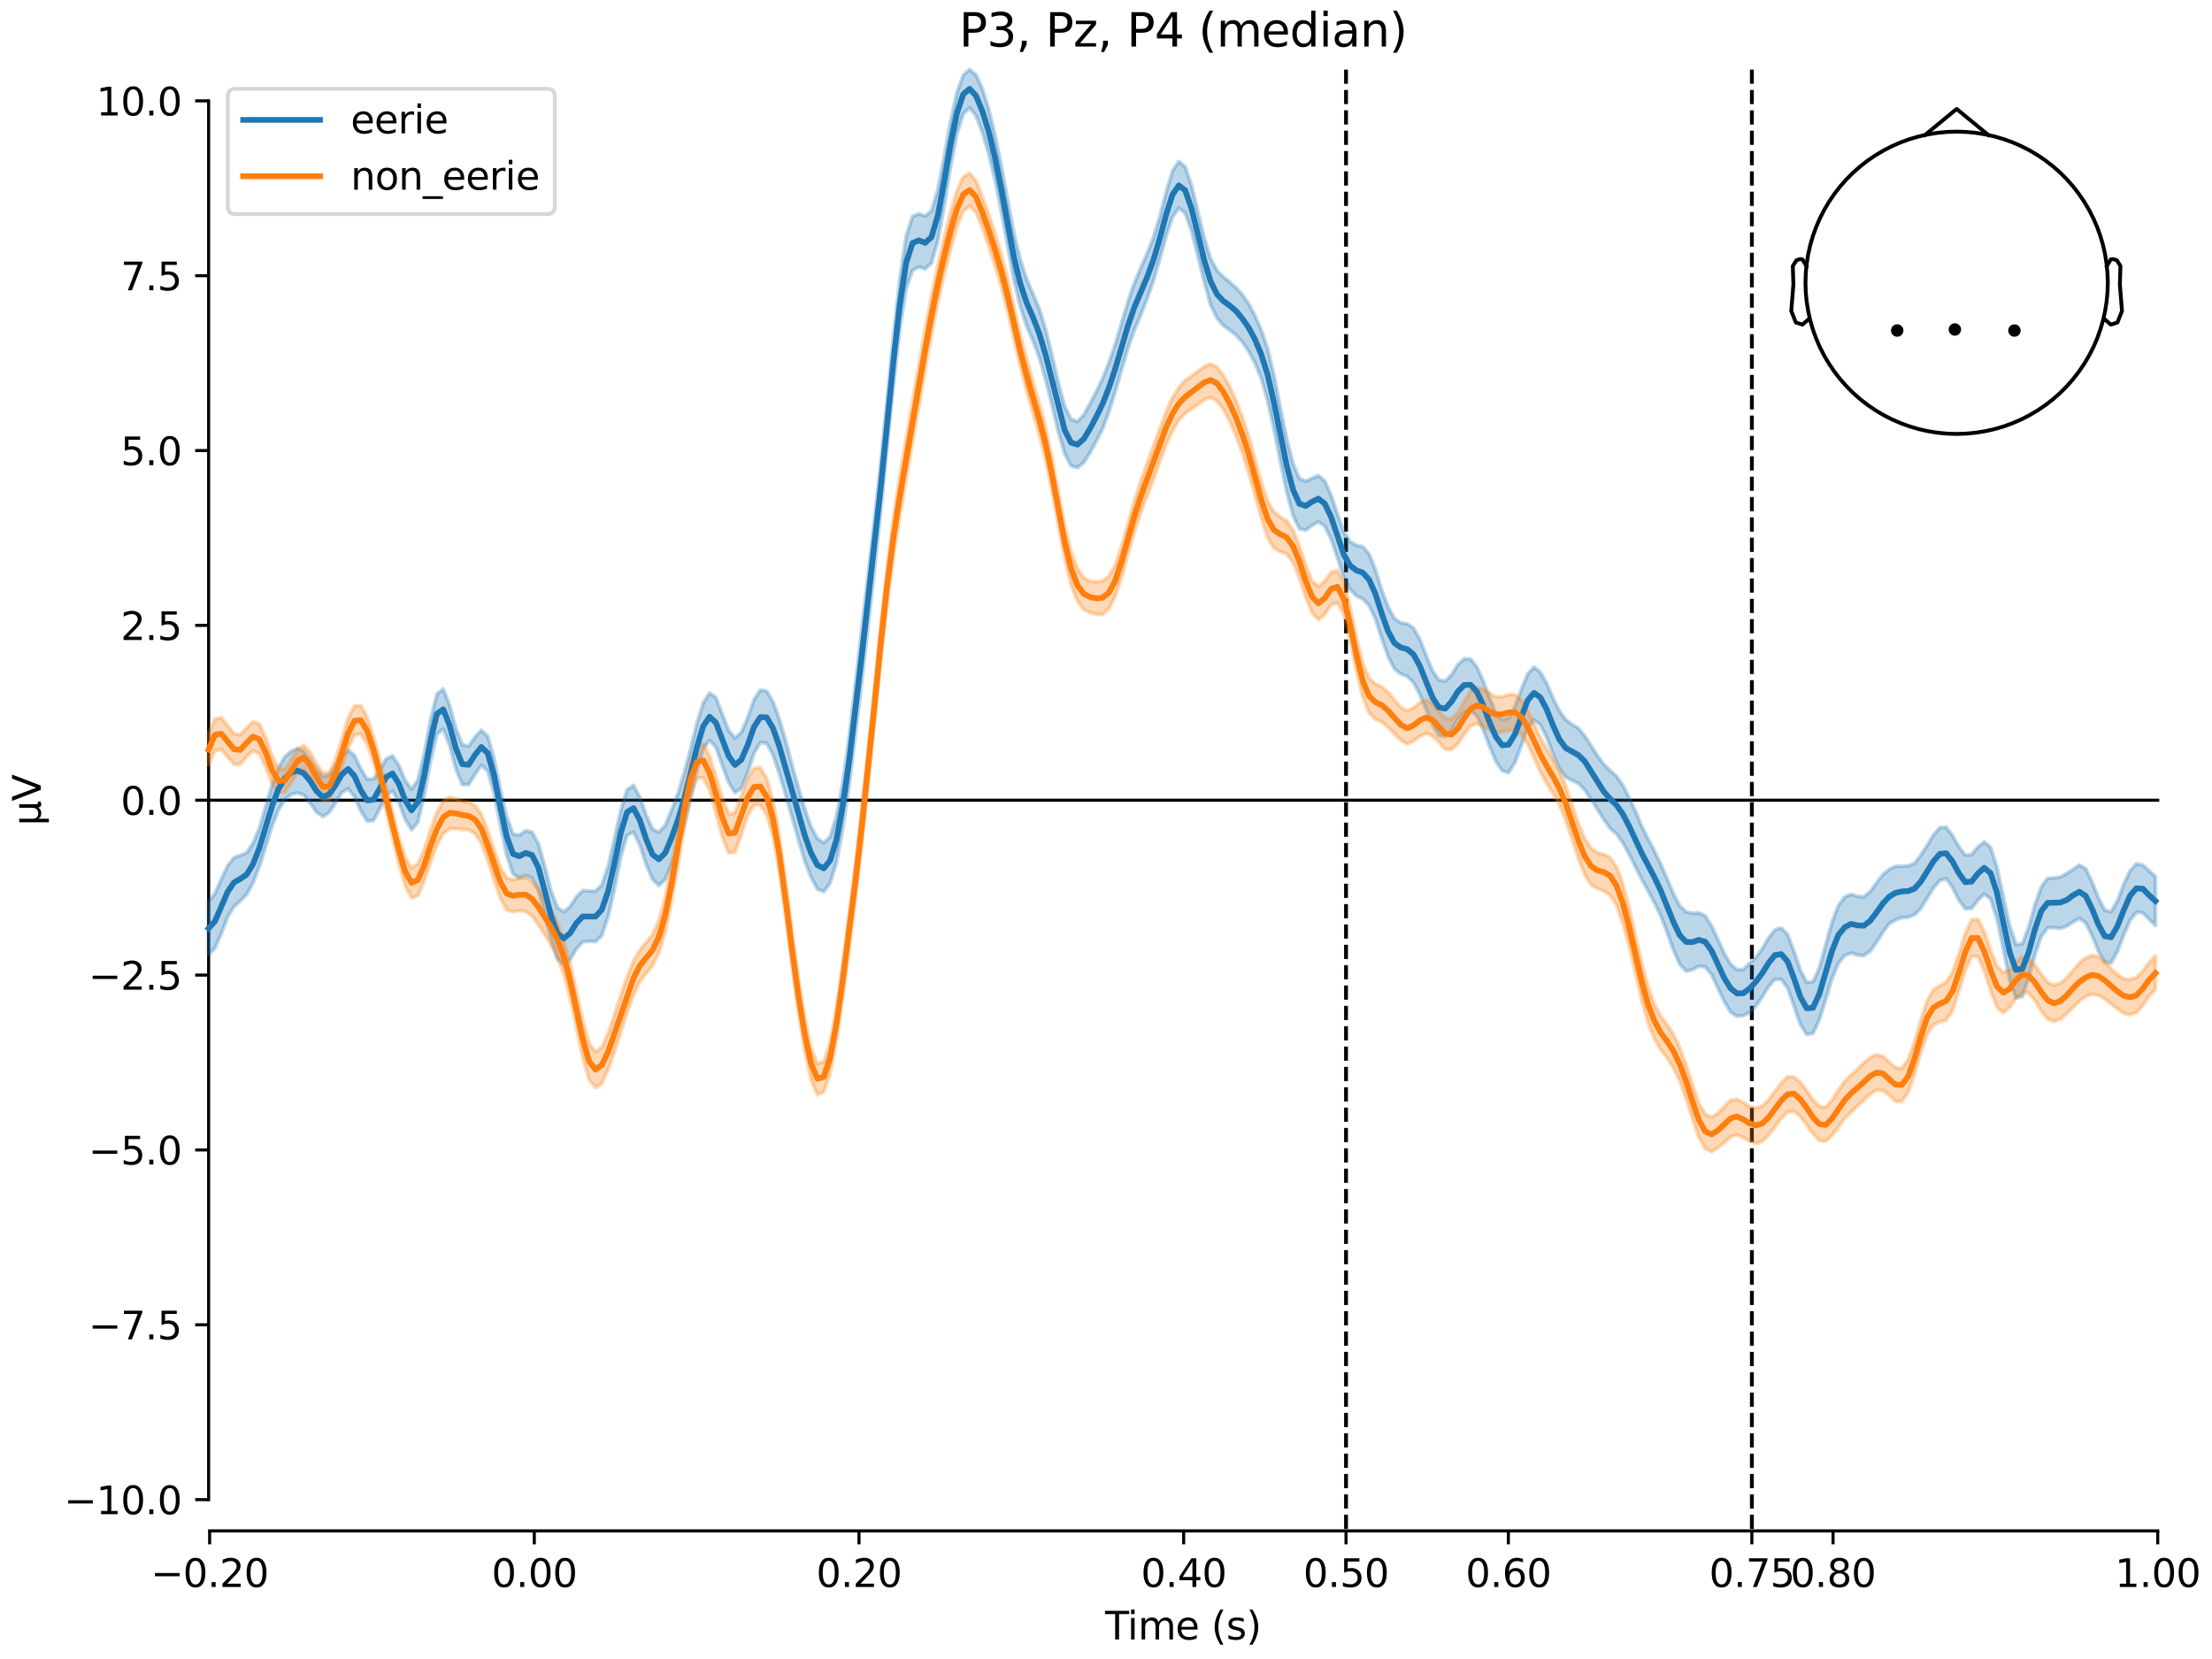 <?xml version="1.0" encoding="utf-8" standalone="no"?>
<!DOCTYPE svg PUBLIC "-//W3C//DTD SVG 1.1//EN"
  "http://www.w3.org/Graphics/SVG/1.1/DTD/svg11.dtd">
<svg xmlns:xlink="http://www.w3.org/1999/xlink" width="576pt" height="432pt" viewBox="0 0 576 432" xmlns="http://www.w3.org/2000/svg" version="1.1">
 <defs>
  <style type="text/css">*{stroke-linejoin: round; stroke-linecap: butt}</style>
 </defs>
 <g id="figure_1">
  <g id="patch_1">
   <path d="M 0 432 
L 576 432 
L 576 0 
L 0 0 
z
" style="fill: #ffffff"/>
  </g>
  <g id="axes_1">
   <g id="patch_2">
    <path d="M 54.324 398.644 
L 561.867 398.644 
L 561.867 18.118 
L 54.324 18.118 
L 54.324 398.644 
z
" style="fill: none; opacity: 0"/>
   </g>
   <g id="patch_3">
    <path d="M 54.324 390.494 
L 54.324 26.267 
" style="fill: none; stroke: #000000; stroke-width: 0.8; stroke-linejoin: miter; stroke-linecap: square"/>
   </g>
   <g id="LineCollection_1">
    <path d="M 350.501 18.118 
L 350.501 398.644 
" clip-path="url(#p4ab3653258)" style="fill: none; stroke-dasharray: 3.7,1.6; stroke-dashoffset: 0; stroke: #000000"/>
    <path d="M 456.184 18.118 
L 456.184 398.644 
" clip-path="url(#p4ab3653258)" style="fill: none; stroke-dasharray: 3.7,1.6; stroke-dashoffset: 0; stroke: #000000"/>
   </g>
   <g id="matplotlib.axis_1">
    <g id="xtick_1">
     <g id="line2d_1">
      <defs>
       <path id="mb51b93c0ff" d="M 0 0 
L 0 3.5 
" style="stroke: #000000; stroke-width: 0.8"/>
      </defs>
      <g>
       <use xlink:href="#mb51b93c0ff" x="54.588" y="398.644" style="stroke: #000000; stroke-width: 0.8"/>
      </g>
     </g>
     <g id="text_1">
      <!-- −0.20 -->
      <g transform="translate(39.265 413.242) scale(0.1 -0.1)">
       <defs>
        <path id="DejaVuSans-2212" d="M 678 2272 
L 4684 2272 
L 4684 1741 
L 678 1741 
L 678 2272 
z
" transform="scale(0.016)"/>
        <path id="DejaVuSans-30" d="M 2034 4250 
Q 1547 4250 1301 3770 
Q 1056 3291 1056 2328 
Q 1056 1369 1301 889 
Q 1547 409 2034 409 
Q 2525 409 2770 889 
Q 3016 1369 3016 2328 
Q 3016 3291 2770 3770 
Q 2525 4250 2034 4250 
z
M 2034 4750 
Q 2819 4750 3233 4129 
Q 3647 3509 3647 2328 
Q 3647 1150 3233 529 
Q 2819 -91 2034 -91 
Q 1250 -91 836 529 
Q 422 1150 422 2328 
Q 422 3509 836 4129 
Q 1250 4750 2034 4750 
z
" transform="scale(0.016)"/>
        <path id="DejaVuSans-2e" d="M 684 794 
L 1344 794 
L 1344 0 
L 684 0 
L 684 794 
z
" transform="scale(0.016)"/>
        <path id="DejaVuSans-32" d="M 1228 531 
L 3431 531 
L 3431 0 
L 469 0 
L 469 531 
Q 828 903 1448 1529 
Q 2069 2156 2228 2338 
Q 2531 2678 2651 2914 
Q 2772 3150 2772 3378 
Q 2772 3750 2511 3984 
Q 2250 4219 1831 4219 
Q 1534 4219 1204 4116 
Q 875 4013 500 3803 
L 500 4441 
Q 881 4594 1212 4672 
Q 1544 4750 1819 4750 
Q 2544 4750 2975 4387 
Q 3406 4025 3406 3419 
Q 3406 3131 3298 2873 
Q 3191 2616 2906 2266 
Q 2828 2175 2409 1742 
Q 1991 1309 1228 531 
z
" transform="scale(0.016)"/>
       </defs>
       <use xlink:href="#DejaVuSans-2212"/>
       <use xlink:href="#DejaVuSans-30" transform="translate(83.789 0)"/>
       <use xlink:href="#DejaVuSans-2e" transform="translate(147.412 0)"/>
       <use xlink:href="#DejaVuSans-32" transform="translate(179.199 0)"/>
       <use xlink:href="#DejaVuSans-30" transform="translate(242.822 0)"/>
      </g>
     </g>
    </g>
    <g id="xtick_2">
     <g id="line2d_2">
      <g>
       <use xlink:href="#mb51b93c0ff" x="139.134" y="398.644" style="stroke: #000000; stroke-width: 0.8"/>
      </g>
     </g>
     <g id="text_2">
      <!-- 0.00 -->
      <g transform="translate(128.002 413.242) scale(0.1 -0.1)">
       <use xlink:href="#DejaVuSans-30"/>
       <use xlink:href="#DejaVuSans-2e" transform="translate(63.623 0)"/>
       <use xlink:href="#DejaVuSans-30" transform="translate(95.41 0)"/>
       <use xlink:href="#DejaVuSans-30" transform="translate(159.033 0)"/>
      </g>
     </g>
    </g>
    <g id="xtick_3">
     <g id="line2d_3">
      <g>
       <use xlink:href="#mb51b93c0ff" x="223.681" y="398.644" style="stroke: #000000; stroke-width: 0.8"/>
      </g>
     </g>
     <g id="text_3">
      <!-- 0.20 -->
      <g transform="translate(212.548 413.242) scale(0.1 -0.1)">
       <use xlink:href="#DejaVuSans-30"/>
       <use xlink:href="#DejaVuSans-2e" transform="translate(63.623 0)"/>
       <use xlink:href="#DejaVuSans-32" transform="translate(95.41 0)"/>
       <use xlink:href="#DejaVuSans-30" transform="translate(159.033 0)"/>
      </g>
     </g>
    </g>
    <g id="xtick_4">
     <g id="line2d_4">
      <g>
       <use xlink:href="#mb51b93c0ff" x="308.227" y="398.644" style="stroke: #000000; stroke-width: 0.8"/>
      </g>
     </g>
     <g id="text_4">
      <!-- 0.40 -->
      <g transform="translate(297.095 413.242) scale(0.1 -0.1)">
       <defs>
        <path id="DejaVuSans-34" d="M 2419 4116 
L 825 1625 
L 2419 1625 
L 2419 4116 
z
M 2253 4666 
L 3047 4666 
L 3047 1625 
L 3713 1625 
L 3713 1100 
L 3047 1100 
L 3047 0 
L 2419 0 
L 2419 1100 
L 313 1100 
L 313 1709 
L 2253 4666 
z
" transform="scale(0.016)"/>
       </defs>
       <use xlink:href="#DejaVuSans-30"/>
       <use xlink:href="#DejaVuSans-2e" transform="translate(63.623 0)"/>
       <use xlink:href="#DejaVuSans-34" transform="translate(95.41 0)"/>
       <use xlink:href="#DejaVuSans-30" transform="translate(159.033 0)"/>
      </g>
     </g>
    </g>
    <g id="xtick_5">
     <g id="line2d_5">
      <g>
       <use xlink:href="#mb51b93c0ff" x="350.501" y="398.644" style="stroke: #000000; stroke-width: 0.8"/>
      </g>
     </g>
     <g id="text_5">
      <!-- 0.50 -->
      <g transform="translate(339.368 413.242) scale(0.1 -0.1)">
       <defs>
        <path id="DejaVuSans-35" d="M 691 4666 
L 3169 4666 
L 3169 4134 
L 1269 4134 
L 1269 2991 
Q 1406 3038 1543 3061 
Q 1681 3084 1819 3084 
Q 2600 3084 3056 2656 
Q 3513 2228 3513 1497 
Q 3513 744 3044 326 
Q 2575 -91 1722 -91 
Q 1428 -91 1123 -41 
Q 819 9 494 109 
L 494 744 
Q 775 591 1075 516 
Q 1375 441 1709 441 
Q 2250 441 2565 725 
Q 2881 1009 2881 1497 
Q 2881 1984 2565 2268 
Q 2250 2553 1709 2553 
Q 1456 2553 1204 2497 
Q 953 2441 691 2322 
L 691 4666 
z
" transform="scale(0.016)"/>
       </defs>
       <use xlink:href="#DejaVuSans-30"/>
       <use xlink:href="#DejaVuSans-2e" transform="translate(63.623 0)"/>
       <use xlink:href="#DejaVuSans-35" transform="translate(95.41 0)"/>
       <use xlink:href="#DejaVuSans-30" transform="translate(159.033 0)"/>
      </g>
     </g>
    </g>
    <g id="xtick_6">
     <g id="line2d_6">
      <g>
       <use xlink:href="#mb51b93c0ff" x="392.774" y="398.644" style="stroke: #000000; stroke-width: 0.8"/>
      </g>
     </g>
     <g id="text_6">
      <!-- 0.60 -->
      <g transform="translate(381.641 413.242) scale(0.1 -0.1)">
       <defs>
        <path id="DejaVuSans-36" d="M 2113 2584 
Q 1688 2584 1439 2293 
Q 1191 2003 1191 1497 
Q 1191 994 1439 701 
Q 1688 409 2113 409 
Q 2538 409 2786 701 
Q 3034 994 3034 1497 
Q 3034 2003 2786 2293 
Q 2538 2584 2113 2584 
z
M 3366 4563 
L 3366 3988 
Q 3128 4100 2886 4159 
Q 2644 4219 2406 4219 
Q 1781 4219 1451 3797 
Q 1122 3375 1075 2522 
Q 1259 2794 1537 2939 
Q 1816 3084 2150 3084 
Q 2853 3084 3261 2657 
Q 3669 2231 3669 1497 
Q 3669 778 3244 343 
Q 2819 -91 2113 -91 
Q 1303 -91 875 529 
Q 447 1150 447 2328 
Q 447 3434 972 4092 
Q 1497 4750 2381 4750 
Q 2619 4750 2861 4703 
Q 3103 4656 3366 4563 
z
" transform="scale(0.016)"/>
       </defs>
       <use xlink:href="#DejaVuSans-30"/>
       <use xlink:href="#DejaVuSans-2e" transform="translate(63.623 0)"/>
       <use xlink:href="#DejaVuSans-36" transform="translate(95.41 0)"/>
       <use xlink:href="#DejaVuSans-30" transform="translate(159.033 0)"/>
      </g>
     </g>
    </g>
    <g id="xtick_7">
     <g id="line2d_7">
      <g>
       <use xlink:href="#mb51b93c0ff" x="456.184" y="398.644" style="stroke: #000000; stroke-width: 0.8"/>
      </g>
     </g>
     <g id="text_7">
      <!-- 0.75 -->
      <g transform="translate(445.051 413.242) scale(0.1 -0.1)">
       <defs>
        <path id="DejaVuSans-37" d="M 525 4666 
L 3525 4666 
L 3525 4397 
L 1831 0 
L 1172 0 
L 2766 4134 
L 525 4134 
L 525 4666 
z
" transform="scale(0.016)"/>
       </defs>
       <use xlink:href="#DejaVuSans-30"/>
       <use xlink:href="#DejaVuSans-2e" transform="translate(63.623 0)"/>
       <use xlink:href="#DejaVuSans-37" transform="translate(95.41 0)"/>
       <use xlink:href="#DejaVuSans-35" transform="translate(159.033 0)"/>
      </g>
     </g>
    </g>
    <g id="xtick_8">
     <g id="line2d_8">
      <g>
       <use xlink:href="#mb51b93c0ff" x="477.32" y="398.644" style="stroke: #000000; stroke-width: 0.8"/>
      </g>
     </g>
     <g id="text_8">
      <!-- 0.80 -->
      <g transform="translate(466.188 413.242) scale(0.1 -0.1)">
       <defs>
        <path id="DejaVuSans-38" d="M 2034 2216 
Q 1584 2216 1326 1975 
Q 1069 1734 1069 1313 
Q 1069 891 1326 650 
Q 1584 409 2034 409 
Q 2484 409 2743 651 
Q 3003 894 3003 1313 
Q 3003 1734 2745 1975 
Q 2488 2216 2034 2216 
z
M 1403 2484 
Q 997 2584 770 2862 
Q 544 3141 544 3541 
Q 544 4100 942 4425 
Q 1341 4750 2034 4750 
Q 2731 4750 3128 4425 
Q 3525 4100 3525 3541 
Q 3525 3141 3298 2862 
Q 3072 2584 2669 2484 
Q 3125 2378 3379 2068 
Q 3634 1759 3634 1313 
Q 3634 634 3220 271 
Q 2806 -91 2034 -91 
Q 1263 -91 848 271 
Q 434 634 434 1313 
Q 434 1759 690 2068 
Q 947 2378 1403 2484 
z
M 1172 3481 
Q 1172 3119 1398 2916 
Q 1625 2713 2034 2713 
Q 2441 2713 2670 2916 
Q 2900 3119 2900 3481 
Q 2900 3844 2670 4047 
Q 2441 4250 2034 4250 
Q 1625 4250 1398 4047 
Q 1172 3844 1172 3481 
z
" transform="scale(0.016)"/>
       </defs>
       <use xlink:href="#DejaVuSans-30"/>
       <use xlink:href="#DejaVuSans-2e" transform="translate(63.623 0)"/>
       <use xlink:href="#DejaVuSans-38" transform="translate(95.41 0)"/>
       <use xlink:href="#DejaVuSans-30" transform="translate(159.033 0)"/>
      </g>
     </g>
    </g>
    <g id="xtick_9">
     <g id="line2d_9">
      <g>
       <use xlink:href="#mb51b93c0ff" x="561.867" y="398.644" style="stroke: #000000; stroke-width: 0.8"/>
      </g>
     </g>
     <g id="text_9">
      <!-- 1.00 -->
      <g transform="translate(550.734 413.242) scale(0.1 -0.1)">
       <defs>
        <path id="DejaVuSans-31" d="M 794 531 
L 1825 531 
L 1825 4091 
L 703 3866 
L 703 4441 
L 1819 4666 
L 2450 4666 
L 2450 531 
L 3481 531 
L 3481 0 
L 794 0 
L 794 531 
z
" transform="scale(0.016)"/>
       </defs>
       <use xlink:href="#DejaVuSans-31"/>
       <use xlink:href="#DejaVuSans-2e" transform="translate(63.623 0)"/>
       <use xlink:href="#DejaVuSans-30" transform="translate(95.41 0)"/>
       <use xlink:href="#DejaVuSans-30" transform="translate(159.033 0)"/>
      </g>
     </g>
    </g>
    <g id="text_10">
     <!-- Time (s) -->
     <g transform="translate(287.766 426.92) scale(0.1 -0.1)">
      <defs>
       <path id="DejaVuSans-54" d="M -19 4666 
L 3928 4666 
L 3928 4134 
L 2272 4134 
L 2272 0 
L 1638 0 
L 1638 4134 
L -19 4134 
L -19 4666 
z
" transform="scale(0.016)"/>
       <path id="DejaVuSans-69" d="M 603 3500 
L 1178 3500 
L 1178 0 
L 603 0 
L 603 3500 
z
M 603 4863 
L 1178 4863 
L 1178 4134 
L 603 4134 
L 603 4863 
z
" transform="scale(0.016)"/>
       <path id="DejaVuSans-6d" d="M 3328 2828 
Q 3544 3216 3844 3400 
Q 4144 3584 4550 3584 
Q 5097 3584 5394 3201 
Q 5691 2819 5691 2113 
L 5691 0 
L 5113 0 
L 5113 2094 
Q 5113 2597 4934 2840 
Q 4756 3084 4391 3084 
Q 3944 3084 3684 2787 
Q 3425 2491 3425 1978 
L 3425 0 
L 2847 0 
L 2847 2094 
Q 2847 2600 2669 2842 
Q 2491 3084 2119 3084 
Q 1678 3084 1418 2786 
Q 1159 2488 1159 1978 
L 1159 0 
L 581 0 
L 581 3500 
L 1159 3500 
L 1159 2956 
Q 1356 3278 1631 3431 
Q 1906 3584 2284 3584 
Q 2666 3584 2933 3390 
Q 3200 3197 3328 2828 
z
" transform="scale(0.016)"/>
       <path id="DejaVuSans-65" d="M 3597 1894 
L 3597 1613 
L 953 1613 
Q 991 1019 1311 708 
Q 1631 397 2203 397 
Q 2534 397 2845 478 
Q 3156 559 3463 722 
L 3463 178 
Q 3153 47 2828 -22 
Q 2503 -91 2169 -91 
Q 1331 -91 842 396 
Q 353 884 353 1716 
Q 353 2575 817 3079 
Q 1281 3584 2069 3584 
Q 2775 3584 3186 3129 
Q 3597 2675 3597 1894 
z
M 3022 2063 
Q 3016 2534 2758 2815 
Q 2500 3097 2075 3097 
Q 1594 3097 1305 2825 
Q 1016 2553 972 2059 
L 3022 2063 
z
" transform="scale(0.016)"/>
       <path id="DejaVuSans-20" transform="scale(0.016)"/>
       <path id="DejaVuSans-28" d="M 1984 4856 
Q 1566 4138 1362 3434 
Q 1159 2731 1159 2009 
Q 1159 1288 1364 580 
Q 1569 -128 1984 -844 
L 1484 -844 
Q 1016 -109 783 600 
Q 550 1309 550 2009 
Q 550 2706 781 3412 
Q 1013 4119 1484 4856 
L 1984 4856 
z
" transform="scale(0.016)"/>
       <path id="DejaVuSans-73" d="M 2834 3397 
L 2834 2853 
Q 2591 2978 2328 3040 
Q 2066 3103 1784 3103 
Q 1356 3103 1142 2972 
Q 928 2841 928 2578 
Q 928 2378 1081 2264 
Q 1234 2150 1697 2047 
L 1894 2003 
Q 2506 1872 2764 1633 
Q 3022 1394 3022 966 
Q 3022 478 2636 193 
Q 2250 -91 1575 -91 
Q 1294 -91 989 -36 
Q 684 19 347 128 
L 347 722 
Q 666 556 975 473 
Q 1284 391 1588 391 
Q 1994 391 2212 530 
Q 2431 669 2431 922 
Q 2431 1156 2273 1281 
Q 2116 1406 1581 1522 
L 1381 1569 
Q 847 1681 609 1914 
Q 372 2147 372 2553 
Q 372 3047 722 3315 
Q 1072 3584 1716 3584 
Q 2034 3584 2315 3537 
Q 2597 3491 2834 3397 
z
" transform="scale(0.016)"/>
       <path id="DejaVuSans-29" d="M 513 4856 
L 1013 4856 
Q 1481 4119 1714 3412 
Q 1947 2706 1947 2009 
Q 1947 1309 1714 600 
Q 1481 -109 1013 -844 
L 513 -844 
Q 928 -128 1133 580 
Q 1338 1288 1338 2009 
Q 1338 2731 1133 3434 
Q 928 4138 513 4856 
z
" transform="scale(0.016)"/>
      </defs>
      <use xlink:href="#DejaVuSans-54"/>
      <use xlink:href="#DejaVuSans-69" transform="translate(57.959 0)"/>
      <use xlink:href="#DejaVuSans-6d" transform="translate(85.742 0)"/>
      <use xlink:href="#DejaVuSans-65" transform="translate(183.154 0)"/>
      <use xlink:href="#DejaVuSans-20" transform="translate(244.678 0)"/>
      <use xlink:href="#DejaVuSans-28" transform="translate(276.465 0)"/>
      <use xlink:href="#DejaVuSans-73" transform="translate(315.479 0)"/>
      <use xlink:href="#DejaVuSans-29" transform="translate(367.578 0)"/>
     </g>
    </g>
   </g>
   <g id="matplotlib.axis_2">
    <g id="ytick_1">
     <g id="line2d_10">
      <defs>
       <path id="m275a0b500f" d="M 0 0 
L -3.5 0 
" style="stroke: #000000; stroke-width: 0.8"/>
      </defs>
      <g>
       <use xlink:href="#m275a0b500f" x="54.324" y="390.494" style="stroke: #000000; stroke-width: 0.8"/>
      </g>
     </g>
     <g id="text_11">
      <!-- −10.0 -->
      <g transform="translate(16.678 394.294) scale(0.1 -0.1)">
       <use xlink:href="#DejaVuSans-2212"/>
       <use xlink:href="#DejaVuSans-31" transform="translate(83.789 0)"/>
       <use xlink:href="#DejaVuSans-30" transform="translate(147.412 0)"/>
       <use xlink:href="#DejaVuSans-2e" transform="translate(211.035 0)"/>
       <use xlink:href="#DejaVuSans-30" transform="translate(242.822 0)"/>
      </g>
     </g>
    </g>
    <g id="ytick_2">
     <g id="line2d_11">
      <g>
       <use xlink:href="#m275a0b500f" x="54.324" y="344.966" style="stroke: #000000; stroke-width: 0.8"/>
      </g>
     </g>
     <g id="text_12">
      <!-- −7.5 -->
      <g transform="translate(23.041 348.765) scale(0.1 -0.1)">
       <use xlink:href="#DejaVuSans-2212"/>
       <use xlink:href="#DejaVuSans-37" transform="translate(83.789 0)"/>
       <use xlink:href="#DejaVuSans-2e" transform="translate(147.412 0)"/>
       <use xlink:href="#DejaVuSans-35" transform="translate(179.199 0)"/>
      </g>
     </g>
    </g>
    <g id="ytick_3">
     <g id="line2d_12">
      <g>
       <use xlink:href="#m275a0b500f" x="54.324" y="299.438" style="stroke: #000000; stroke-width: 0.8"/>
      </g>
     </g>
     <g id="text_13">
      <!-- −5.0 -->
      <g transform="translate(23.041 303.237) scale(0.1 -0.1)">
       <use xlink:href="#DejaVuSans-2212"/>
       <use xlink:href="#DejaVuSans-35" transform="translate(83.789 0)"/>
       <use xlink:href="#DejaVuSans-2e" transform="translate(147.412 0)"/>
       <use xlink:href="#DejaVuSans-30" transform="translate(179.199 0)"/>
      </g>
     </g>
    </g>
    <g id="ytick_4">
     <g id="line2d_13">
      <g>
       <use xlink:href="#m275a0b500f" x="54.324" y="253.909" style="stroke: #000000; stroke-width: 0.8"/>
      </g>
     </g>
     <g id="text_14">
      <!-- −2.5 -->
      <g transform="translate(23.041 257.709) scale(0.1 -0.1)">
       <use xlink:href="#DejaVuSans-2212"/>
       <use xlink:href="#DejaVuSans-32" transform="translate(83.789 0)"/>
       <use xlink:href="#DejaVuSans-2e" transform="translate(147.412 0)"/>
       <use xlink:href="#DejaVuSans-35" transform="translate(179.199 0)"/>
      </g>
     </g>
    </g>
    <g id="ytick_5">
     <g id="line2d_14">
      <g>
       <use xlink:href="#m275a0b500f" x="54.324" y="208.381" style="stroke: #000000; stroke-width: 0.8"/>
      </g>
     </g>
     <g id="text_15">
      <!-- 0.0 -->
      <g transform="translate(31.421 212.18) scale(0.1 -0.1)">
       <use xlink:href="#DejaVuSans-30"/>
       <use xlink:href="#DejaVuSans-2e" transform="translate(63.623 0)"/>
       <use xlink:href="#DejaVuSans-30" transform="translate(95.41 0)"/>
      </g>
     </g>
    </g>
    <g id="ytick_6">
     <g id="line2d_15">
      <g>
       <use xlink:href="#m275a0b500f" x="54.324" y="162.853" style="stroke: #000000; stroke-width: 0.8"/>
      </g>
     </g>
     <g id="text_16">
      <!-- 2.5 -->
      <g transform="translate(31.421 166.652) scale(0.1 -0.1)">
       <use xlink:href="#DejaVuSans-32"/>
       <use xlink:href="#DejaVuSans-2e" transform="translate(63.623 0)"/>
       <use xlink:href="#DejaVuSans-35" transform="translate(95.41 0)"/>
      </g>
     </g>
    </g>
    <g id="ytick_7">
     <g id="line2d_16">
      <g>
       <use xlink:href="#m275a0b500f" x="54.324" y="117.324" style="stroke: #000000; stroke-width: 0.8"/>
      </g>
     </g>
     <g id="text_17">
      <!-- 5.0 -->
      <g transform="translate(31.421 121.123) scale(0.1 -0.1)">
       <use xlink:href="#DejaVuSans-35"/>
       <use xlink:href="#DejaVuSans-2e" transform="translate(63.623 0)"/>
       <use xlink:href="#DejaVuSans-30" transform="translate(95.41 0)"/>
      </g>
     </g>
    </g>
    <g id="ytick_8">
     <g id="line2d_17">
      <g>
       <use xlink:href="#m275a0b500f" x="54.324" y="71.796" style="stroke: #000000; stroke-width: 0.8"/>
      </g>
     </g>
     <g id="text_18">
      <!-- 7.5 -->
      <g transform="translate(31.421 75.595) scale(0.1 -0.1)">
       <use xlink:href="#DejaVuSans-37"/>
       <use xlink:href="#DejaVuSans-2e" transform="translate(63.623 0)"/>
       <use xlink:href="#DejaVuSans-35" transform="translate(95.41 0)"/>
      </g>
     </g>
    </g>
    <g id="ytick_9">
     <g id="line2d_18">
      <g>
       <use xlink:href="#m275a0b500f" x="54.324" y="26.267" style="stroke: #000000; stroke-width: 0.8"/>
      </g>
     </g>
     <g id="text_19">
      <!-- 10.0 -->
      <g transform="translate(25.058 30.067) scale(0.1 -0.1)">
       <use xlink:href="#DejaVuSans-31"/>
       <use xlink:href="#DejaVuSans-30" transform="translate(63.623 0)"/>
       <use xlink:href="#DejaVuSans-2e" transform="translate(127.246 0)"/>
       <use xlink:href="#DejaVuSans-30" transform="translate(159.033 0)"/>
      </g>
     </g>
    </g>
    <g id="text_20">
     <!-- µV -->
     <g transform="translate(10.599 214.982) rotate(-90) scale(0.1 -0.1)">
      <defs>
       <path id="DejaVuSans-b5" d="M 544 -1331 
L 544 3500 
L 1119 3500 
L 1119 1325 
Q 1119 872 1334 640 
Q 1550 409 1972 409 
Q 2434 409 2667 671 
Q 2900 934 2900 1459 
L 2900 3500 
L 3475 3500 
L 3475 806 
Q 3475 619 3529 530 
Q 3584 441 3700 441 
Q 3728 441 3778 458 
Q 3828 475 3916 513 
L 3916 50 
Q 3788 -22 3673 -56 
Q 3559 -91 3450 -91 
Q 3234 -91 3106 31 
Q 2978 153 2931 403 
Q 2775 156 2548 32 
Q 2322 -91 2016 -91 
Q 1697 -91 1473 31 
Q 1250 153 1119 397 
L 1119 -1331 
L 544 -1331 
z
" transform="scale(0.016)"/>
       <path id="DejaVuSans-56" d="M 1831 0 
L 50 4666 
L 709 4666 
L 2188 738 
L 3669 4666 
L 4325 4666 
L 2547 0 
L 1831 0 
z
" transform="scale(0.016)"/>
      </defs>
      <use xlink:href="#DejaVuSans-b5"/>
      <use xlink:href="#DejaVuSans-56" transform="translate(63.623 0)"/>
     </g>
    </g>
   </g>
   <g id="patch_4">
    <path d="M 54.588 398.644 
L 561.867 398.644 
" style="fill: none; stroke: #000000; stroke-width: 0.8; stroke-linejoin: miter; stroke-linecap: square"/>
   </g>
   <g id="patch_5">
    <path d="M 54.324 208.381 
L 561.867 208.381 
" style="fill: none; stroke: #000000; stroke-width: 0.8; stroke-linejoin: miter; stroke-linecap: square"/>
   </g>
   <g id="text_21">
    <!-- P3, Pz, P4 (median) -->
    <g transform="translate(249.75 12.118) scale(0.12 -0.12)">
     <defs>
      <path id="DejaVuSans-50" d="M 1259 4147 
L 1259 2394 
L 2053 2394 
Q 2494 2394 2734 2622 
Q 2975 2850 2975 3272 
Q 2975 3691 2734 3919 
Q 2494 4147 2053 4147 
L 1259 4147 
z
M 628 4666 
L 2053 4666 
Q 2838 4666 3239 4311 
Q 3641 3956 3641 3272 
Q 3641 2581 3239 2228 
Q 2838 1875 2053 1875 
L 1259 1875 
L 1259 0 
L 628 0 
L 628 4666 
z
" transform="scale(0.016)"/>
      <path id="DejaVuSans-33" d="M 2597 2516 
Q 3050 2419 3304 2112 
Q 3559 1806 3559 1356 
Q 3559 666 3084 287 
Q 2609 -91 1734 -91 
Q 1441 -91 1130 -33 
Q 819 25 488 141 
L 488 750 
Q 750 597 1062 519 
Q 1375 441 1716 441 
Q 2309 441 2620 675 
Q 2931 909 2931 1356 
Q 2931 1769 2642 2001 
Q 2353 2234 1838 2234 
L 1294 2234 
L 1294 2753 
L 1863 2753 
Q 2328 2753 2575 2939 
Q 2822 3125 2822 3475 
Q 2822 3834 2567 4026 
Q 2313 4219 1838 4219 
Q 1578 4219 1281 4162 
Q 984 4106 628 3988 
L 628 4550 
Q 988 4650 1302 4700 
Q 1616 4750 1894 4750 
Q 2613 4750 3031 4423 
Q 3450 4097 3450 3541 
Q 3450 3153 3228 2886 
Q 3006 2619 2597 2516 
z
" transform="scale(0.016)"/>
      <path id="DejaVuSans-2c" d="M 750 794 
L 1409 794 
L 1409 256 
L 897 -744 
L 494 -744 
L 750 256 
L 750 794 
z
" transform="scale(0.016)"/>
      <path id="DejaVuSans-7a" d="M 353 3500 
L 3084 3500 
L 3084 2975 
L 922 459 
L 3084 459 
L 3084 0 
L 275 0 
L 275 525 
L 2438 3041 
L 353 3041 
L 353 3500 
z
" transform="scale(0.016)"/>
      <path id="DejaVuSans-64" d="M 2906 2969 
L 2906 4863 
L 3481 4863 
L 3481 0 
L 2906 0 
L 2906 525 
Q 2725 213 2448 61 
Q 2172 -91 1784 -91 
Q 1150 -91 751 415 
Q 353 922 353 1747 
Q 353 2572 751 3078 
Q 1150 3584 1784 3584 
Q 2172 3584 2448 3432 
Q 2725 3281 2906 2969 
z
M 947 1747 
Q 947 1113 1208 752 
Q 1469 391 1925 391 
Q 2381 391 2643 752 
Q 2906 1113 2906 1747 
Q 2906 2381 2643 2742 
Q 2381 3103 1925 3103 
Q 1469 3103 1208 2742 
Q 947 2381 947 1747 
z
" transform="scale(0.016)"/>
      <path id="DejaVuSans-61" d="M 2194 1759 
Q 1497 1759 1228 1600 
Q 959 1441 959 1056 
Q 959 750 1161 570 
Q 1363 391 1709 391 
Q 2188 391 2477 730 
Q 2766 1069 2766 1631 
L 2766 1759 
L 2194 1759 
z
M 3341 1997 
L 3341 0 
L 2766 0 
L 2766 531 
Q 2569 213 2275 61 
Q 1981 -91 1556 -91 
Q 1019 -91 701 211 
Q 384 513 384 1019 
Q 384 1609 779 1909 
Q 1175 2209 1959 2209 
L 2766 2209 
L 2766 2266 
Q 2766 2663 2505 2880 
Q 2244 3097 1772 3097 
Q 1472 3097 1187 3025 
Q 903 2953 641 2809 
L 641 3341 
Q 956 3463 1253 3523 
Q 1550 3584 1831 3584 
Q 2591 3584 2966 3190 
Q 3341 2797 3341 1997 
z
" transform="scale(0.016)"/>
      <path id="DejaVuSans-6e" d="M 3513 2113 
L 3513 0 
L 2938 0 
L 2938 2094 
Q 2938 2591 2744 2837 
Q 2550 3084 2163 3084 
Q 1697 3084 1428 2787 
Q 1159 2491 1159 1978 
L 1159 0 
L 581 0 
L 581 3500 
L 1159 3500 
L 1159 2956 
Q 1366 3272 1645 3428 
Q 1925 3584 2291 3584 
Q 2894 3584 3203 3211 
Q 3513 2838 3513 2113 
z
" transform="scale(0.016)"/>
     </defs>
     <use xlink:href="#DejaVuSans-50"/>
     <use xlink:href="#DejaVuSans-33" transform="translate(60.303 0)"/>
     <use xlink:href="#DejaVuSans-2c" transform="translate(123.926 0)"/>
     <use xlink:href="#DejaVuSans-20" transform="translate(155.713 0)"/>
     <use xlink:href="#DejaVuSans-50" transform="translate(187.5 0)"/>
     <use xlink:href="#DejaVuSans-7a" transform="translate(247.803 0)"/>
     <use xlink:href="#DejaVuSans-2c" transform="translate(300.293 0)"/>
     <use xlink:href="#DejaVuSans-20" transform="translate(332.08 0)"/>
     <use xlink:href="#DejaVuSans-50" transform="translate(363.867 0)"/>
     <use xlink:href="#DejaVuSans-34" transform="translate(424.17 0)"/>
     <use xlink:href="#DejaVuSans-20" transform="translate(487.793 0)"/>
     <use xlink:href="#DejaVuSans-28" transform="translate(519.58 0)"/>
     <use xlink:href="#DejaVuSans-6d" transform="translate(558.594 0)"/>
     <use xlink:href="#DejaVuSans-65" transform="translate(656.006 0)"/>
     <use xlink:href="#DejaVuSans-64" transform="translate(717.529 0)"/>
     <use xlink:href="#DejaVuSans-69" transform="translate(781.006 0)"/>
     <use xlink:href="#DejaVuSans-61" transform="translate(808.789 0)"/>
     <use xlink:href="#DejaVuSans-6e" transform="translate(870.068 0)"/>
     <use xlink:href="#DejaVuSans-29" transform="translate(933.447 0)"/>
    </g>
   </g>
   <g id="legend_1">
    <g id="patch_6">
     <path d="M 61.324 55.753 
L 142.466 55.753 
Q 144.466 55.753 144.466 53.753 
L 144.466 25.118 
Q 144.466 23.118 142.466 23.118 
L 61.324 23.118 
Q 59.324 23.118 59.324 25.118 
L 59.324 53.753 
Q 59.324 55.753 61.324 55.753 
z
" style="fill: #ffffff; opacity: 0.8; stroke: #cccccc; stroke-linejoin: miter"/>
    </g>
    <g id="line2d_19">
     <path d="M 63.324 31.217 
L 73.324 31.217 
L 83.324 31.217 
" style="fill: none; stroke: #1f77b4; stroke-width: 1.5; stroke-linecap: square"/>
    </g>
    <g id="text_22">
     <!-- eerie -->
     <g transform="translate(91.324 34.717) scale(0.1 -0.1)">
      <defs>
       <path id="DejaVuSans-72" d="M 2631 2963 
Q 2534 3019 2420 3045 
Q 2306 3072 2169 3072 
Q 1681 3072 1420 2755 
Q 1159 2438 1159 1844 
L 1159 0 
L 581 0 
L 581 3500 
L 1159 3500 
L 1159 2956 
Q 1341 3275 1631 3429 
Q 1922 3584 2338 3584 
Q 2397 3584 2469 3576 
Q 2541 3569 2628 3553 
L 2631 2963 
z
" transform="scale(0.016)"/>
      </defs>
      <use xlink:href="#DejaVuSans-65"/>
      <use xlink:href="#DejaVuSans-65" transform="translate(61.523 0)"/>
      <use xlink:href="#DejaVuSans-72" transform="translate(123.047 0)"/>
      <use xlink:href="#DejaVuSans-69" transform="translate(164.16 0)"/>
      <use xlink:href="#DejaVuSans-65" transform="translate(191.943 0)"/>
     </g>
    </g>
    <g id="line2d_20">
     <path d="M 63.324 45.895 
L 73.324 45.895 
L 83.324 45.895 
" style="fill: none; stroke: #ff7f0e; stroke-width: 1.5; stroke-linecap: square"/>
    </g>
    <g id="text_23">
     <!-- non_eerie -->
     <g transform="translate(91.324 49.395) scale(0.1 -0.1)">
      <defs>
       <path id="DejaVuSans-6f" d="M 1959 3097 
Q 1497 3097 1228 2736 
Q 959 2375 959 1747 
Q 959 1119 1226 758 
Q 1494 397 1959 397 
Q 2419 397 2687 759 
Q 2956 1122 2956 1747 
Q 2956 2369 2687 2733 
Q 2419 3097 1959 3097 
z
M 1959 3584 
Q 2709 3584 3137 3096 
Q 3566 2609 3566 1747 
Q 3566 888 3137 398 
Q 2709 -91 1959 -91 
Q 1206 -91 779 398 
Q 353 888 353 1747 
Q 353 2609 779 3096 
Q 1206 3584 1959 3584 
z
" transform="scale(0.016)"/>
       <path id="DejaVuSans-5f" d="M 3263 -1063 
L 3263 -1509 
L -63 -1509 
L -63 -1063 
L 3263 -1063 
z
" transform="scale(0.016)"/>
      </defs>
      <use xlink:href="#DejaVuSans-6e"/>
      <use xlink:href="#DejaVuSans-6f" transform="translate(63.379 0)"/>
      <use xlink:href="#DejaVuSans-6e" transform="translate(124.561 0)"/>
      <use xlink:href="#DejaVuSans-5f" transform="translate(187.939 0)"/>
      <use xlink:href="#DejaVuSans-65" transform="translate(237.939 0)"/>
      <use xlink:href="#DejaVuSans-65" transform="translate(299.463 0)"/>
      <use xlink:href="#DejaVuSans-72" transform="translate(360.986 0)"/>
      <use xlink:href="#DejaVuSans-69" transform="translate(402.1 0)"/>
      <use xlink:href="#DejaVuSans-65" transform="translate(429.883 0)"/>
     </g>
    </g>
   </g>
   <g id="FillBetweenPolyCollection_1">
    <defs>
     <path id="m7b66cbfb50" d="M 54.324 -197.204 
L 54.324 -183.37 
L 55.975 -185.142 
L 57.626 -188.907 
L 59.278 -193.214 
L 60.929 -195.917 
L 62.58 -197.415 
L 64.231 -199.089 
L 65.883 -202.044 
L 67.534 -206.364 
L 69.185 -211.48 
L 70.837 -216.887 
L 72.488 -221.057 
L 74.139 -223.724 
L 75.791 -225.147 
L 77.442 -225.551 
L 79.093 -224.982 
L 80.744 -222.899 
L 82.396 -220.564 
L 84.047 -219.37 
L 85.698 -220.428 
L 87.35 -222.887 
L 89.001 -225.599 
L 90.652 -226.611 
L 92.304 -224.529 
L 93.955 -220.831 
L 95.606 -218.186 
L 97.257 -218.339 
L 98.909 -221.407 
L 100.56 -224.91 
L 102.211 -226.062 
L 103.863 -223.075 
L 105.514 -218.634 
L 107.165 -215.905 
L 108.817 -217.868 
L 110.468 -224.927 
L 112.119 -233.784 
L 113.77 -240.803 
L 115.422 -242.191 
L 117.073 -237.876 
L 118.724 -231.728 
L 120.376 -227.701 
L 122.027 -227.694 
L 123.678 -230.352 
L 125.33 -232.696 
L 126.981 -231.264 
L 128.632 -225.561 
L 130.283 -217.187 
L 131.935 -209.339 
L 133.586 -204.417 
L 135.237 -203.357 
L 136.889 -204.06 
L 138.54 -203.352 
L 140.191 -200.166 
L 141.843 -193.839 
L 143.494 -187.216 
L 145.145 -182.266 
L 146.796 -180.745 
L 148.448 -182.079 
L 150.099 -184.911 
L 151.75 -186.716 
L 153.402 -186.893 
L 155.053 -186.822 
L 156.704 -188.389 
L 158.356 -193.294 
L 160.007 -200.504 
L 161.658 -208.933 
L 163.309 -214.51 
L 164.961 -215.308 
L 166.612 -211.951 
L 168.263 -206.914 
L 169.915 -202.987 
L 171.566 -201.416 
L 173.217 -202.985 
L 174.869 -206.91 
L 176.52 -211.2 
L 178.171 -216.952 
L 179.822 -223.947 
L 181.474 -231.197 
L 183.125 -236.947 
L 184.776 -239.201 
L 186.428 -237.423 
L 188.079 -232.709 
L 189.73 -228.284 
L 191.381 -225.556 
L 193.033 -226.735 
L 194.684 -230.745 
L 196.335 -235.808 
L 197.987 -238.642 
L 199.638 -238.453 
L 201.289 -235.46 
L 202.941 -230.495 
L 204.592 -224.994 
L 206.243 -219.209 
L 207.894 -213.431 
L 209.546 -207.815 
L 211.197 -203.544 
L 212.848 -200.495 
L 214.5 -199.824 
L 216.151 -201.984 
L 217.802 -207.367 
L 219.454 -216.203 
L 221.105 -227.36 
L 222.756 -240.838 
L 224.407 -254.562 
L 226.059 -269.053 
L 227.71 -283.61 
L 229.361 -299.191 
L 231.013 -315.718 
L 232.664 -331.957 
L 234.315 -346.365 
L 235.967 -356.841 
L 237.618 -361.628 
L 239.269 -362.465 
L 240.92 -361.98 
L 242.572 -363.552 
L 244.223 -369.316 
L 245.874 -378.411 
L 247.526 -388.584 
L 249.177 -397.041 
L 250.828 -402.358 
L 252.48 -403.866 
L 254.131 -401.899 
L 255.782 -397.59 
L 257.433 -392.04 
L 259.085 -385.197 
L 260.736 -377.062 
L 262.387 -368.034 
L 264.039 -359.029 
L 265.69 -352.115 
L 267.341 -347.077 
L 268.993 -343.263 
L 270.644 -338.869 
L 272.295 -333.095 
L 273.946 -326.503 
L 275.598 -319.557 
L 277.249 -313.866 
L 278.9 -310.664 
L 280.552 -310.227 
L 282.203 -311.536 
L 283.854 -314.161 
L 285.506 -317.179 
L 287.157 -320.416 
L 288.808 -324.9 
L 290.459 -330.123 
L 292.111 -335.902 
L 293.762 -341.48 
L 295.413 -346.052 
L 297.065 -350.04 
L 298.716 -354.153 
L 300.367 -358.938 
L 302.019 -364.561 
L 303.67 -370.541 
L 305.321 -375.469 
L 306.972 -377.81 
L 308.624 -376.483 
L 310.275 -371.889 
L 311.926 -365.316 
L 313.578 -358.67 
L 315.229 -352.592 
L 316.88 -349.194 
L 318.532 -347.262 
L 320.183 -346.054 
L 321.834 -344.778 
L 323.485 -342.935 
L 325.137 -340.557 
L 326.788 -337.492 
L 328.439 -333.487 
L 330.091 -327.657 
L 331.742 -320.309 
L 333.393 -311.889 
L 335.045 -303.927 
L 336.696 -297.771 
L 338.347 -294.301 
L 339.998 -293.96 
L 341.65 -295.136 
L 343.301 -296.106 
L 344.952 -294.996 
L 346.604 -291.658 
L 348.255 -286.793 
L 349.906 -281.722 
L 351.558 -278.488 
L 353.209 -276.827 
L 354.86 -276.032 
L 356.511 -274.316 
L 358.163 -270.811 
L 359.814 -265.694 
L 361.465 -261.066 
L 363.117 -257.789 
L 364.768 -256.514 
L 366.419 -255.895 
L 368.07 -254.246 
L 369.722 -251.174 
L 371.373 -247.2 
L 373.024 -243.142 
L 374.676 -240.48 
L 376.327 -240.156 
L 377.978 -241.819 
L 379.63 -244.532 
L 381.281 -246.545 
L 382.932 -247.044 
L 384.583 -245.514 
L 386.235 -241.981 
L 387.886 -237.618 
L 389.537 -233.709 
L 391.189 -231.291 
L 392.84 -230.789 
L 394.491 -233.38 
L 396.143 -237.845 
L 397.794 -242.409 
L 399.445 -244.563 
L 401.096 -243.301 
L 402.748 -239.988 
L 404.399 -235.737 
L 406.05 -231.879 
L 407.702 -229.633 
L 409.353 -228.791 
L 411.004 -228.041 
L 412.656 -226.321 
L 414.307 -223.875 
L 415.958 -221.232 
L 417.609 -218.602 
L 419.261 -216.324 
L 420.912 -214.874 
L 422.563 -212.604 
L 424.215 -209.536 
L 425.866 -206.287 
L 427.517 -202.983 
L 429.169 -200.004 
L 430.82 -196.925 
L 432.471 -193.456 
L 434.122 -189.165 
L 435.774 -184.572 
L 437.425 -180.855 
L 439.076 -179.131 
L 440.728 -179.471 
L 442.379 -180.401 
L 444.03 -180.227 
L 445.682 -178.232 
L 447.333 -174.721 
L 448.984 -171.226 
L 450.635 -168.421 
L 452.287 -167.394 
L 453.938 -167.561 
L 455.589 -168.295 
L 457.241 -170.061 
L 458.892 -172.393 
L 460.543 -175.141 
L 462.195 -176.983 
L 463.846 -176.966 
L 465.497 -174.701 
L 467.148 -170.054 
L 468.8 -165.266 
L 470.451 -162.596 
L 472.102 -162.941 
L 473.754 -166.434 
L 475.405 -171.727 
L 477.056 -177.205 
L 478.708 -181.099 
L 480.359 -183.218 
L 482.01 -183.821 
L 483.661 -183.319 
L 485.313 -183.171 
L 486.964 -184.271 
L 488.615 -186.583 
L 490.267 -189.182 
L 491.918 -191.468 
L 493.569 -192.441 
L 495.221 -193.036 
L 496.872 -193.162 
L 498.523 -193.798 
L 500.174 -195.44 
L 501.826 -198.101 
L 503.477 -200.813 
L 505.128 -202.729 
L 506.78 -203.172 
L 508.431 -200.902 
L 510.082 -197.615 
L 511.734 -195.368 
L 513.385 -195.429 
L 515.036 -197.599 
L 516.687 -199.184 
L 518.339 -197.906 
L 519.99 -192.793 
L 521.641 -184.952 
L 523.293 -176.804 
L 524.944 -172.16 
L 526.595 -172.478 
L 528.246 -177.303 
L 529.898 -183.404 
L 531.549 -188.191 
L 533.2 -190.382 
L 534.852 -190.455 
L 536.503 -190.223 
L 538.154 -190.799 
L 539.806 -191.893 
L 541.457 -192.879 
L 543.108 -191.664 
L 544.759 -188.396 
L 546.411 -184.362 
L 548.062 -181.458 
L 549.713 -181.221 
L 551.365 -184.226 
L 553.016 -188.493 
L 554.667 -192.366 
L 556.319 -194.431 
L 557.97 -194.331 
L 559.621 -192.614 
L 561.272 -191.051 
L 561.272 -203.723 
L 561.272 -203.723 
L 559.621 -205.246 
L 557.97 -206.73 
L 556.319 -207.083 
L 554.667 -205.273 
L 553.016 -201.69 
L 551.365 -197.397 
L 549.713 -194.572 
L 548.062 -195 
L 546.411 -198.218 
L 544.759 -202.411 
L 543.108 -205.826 
L 541.457 -206.721 
L 539.806 -205.624 
L 538.154 -204.534 
L 536.503 -203.613 
L 534.852 -203.394 
L 533.2 -203.267 
L 531.549 -201.056 
L 529.898 -196.372 
L 528.246 -190.493 
L 526.595 -186.233 
L 524.944 -186.065 
L 523.293 -191 
L 521.641 -198.573 
L 519.99 -206.235 
L 518.339 -211.36 
L 516.687 -212.757 
L 515.036 -211.463 
L 513.385 -209.412 
L 511.734 -209.353 
L 510.082 -211.486 
L 508.431 -214.474 
L 506.78 -216.579 
L 505.128 -216.522 
L 503.477 -214.605 
L 501.826 -211.881 
L 500.174 -209.309 
L 498.523 -207.161 
L 496.872 -206.526 
L 495.221 -206.441 
L 493.569 -206.428 
L 491.918 -205.605 
L 490.267 -204.217 
L 488.615 -202.067 
L 486.964 -199.8 
L 485.313 -198.469 
L 483.661 -198.581 
L 482.01 -199.132 
L 480.359 -198.414 
L 478.708 -196.195 
L 477.056 -191.882 
L 475.405 -185.978 
L 473.754 -179.998 
L 472.102 -176.353 
L 470.451 -176.181 
L 468.8 -179.43 
L 467.148 -184.293 
L 465.497 -188.639 
L 463.846 -190.333 
L 462.195 -189.9 
L 460.543 -187.781 
L 458.892 -184.97 
L 457.241 -182.675 
L 455.589 -181.163 
L 453.938 -179.557 
L 452.287 -179.47 
L 450.635 -180.956 
L 448.984 -183.737 
L 447.333 -187.372 
L 445.682 -190.901 
L 444.03 -193.537 
L 442.379 -194.296 
L 440.728 -194.182 
L 439.076 -194.558 
L 437.425 -196.09 
L 435.774 -199.211 
L 434.122 -203.208 
L 432.471 -206.951 
L 430.82 -210.402 
L 429.169 -213.523 
L 427.517 -216.798 
L 425.866 -220.812 
L 424.215 -224.337 
L 422.563 -227.53 
L 420.912 -229.896 
L 419.261 -231.36 
L 417.609 -232.999 
L 415.958 -235.227 
L 414.307 -237.821 
L 412.656 -240.414 
L 411.004 -242.347 
L 409.353 -243.361 
L 407.702 -244.618 
L 406.05 -246.917 
L 404.399 -250.234 
L 402.748 -254.074 
L 401.096 -256.959 
L 399.445 -258.291 
L 397.794 -256.475 
L 396.143 -252.407 
L 394.491 -248.057 
L 392.84 -245.145 
L 391.189 -244.537 
L 389.537 -246.281 
L 387.886 -250.36 
L 386.235 -254.644 
L 384.583 -258.331 
L 382.932 -260.374 
L 381.281 -260.459 
L 379.63 -258.931 
L 377.978 -256.287 
L 376.327 -254.649 
L 374.676 -254.907 
L 373.024 -257.331 
L 371.373 -261.331 
L 369.722 -265.508 
L 368.07 -268.439 
L 366.419 -269.551 
L 364.768 -269.82 
L 363.117 -270.965 
L 361.465 -273.956 
L 359.814 -278.328 
L 358.163 -283.661 
L 356.511 -287.744 
L 354.86 -289.625 
L 353.209 -290 
L 351.558 -290.948 
L 349.906 -293.588 
L 348.255 -298.177 
L 346.604 -303.079 
L 344.952 -306.764 
L 343.301 -308.148 
L 341.65 -307.456 
L 339.998 -306.687 
L 338.347 -307.403 
L 336.696 -311.295 
L 335.045 -317.774 
L 333.393 -325.856 
L 331.742 -334.224 
L 330.091 -341.199 
L 328.439 -346.049 
L 326.788 -349.804 
L 325.137 -352.93 
L 323.485 -355.274 
L 321.834 -357.093 
L 320.183 -358.549 
L 318.532 -359.927 
L 316.88 -361.595 
L 315.229 -364.668 
L 313.578 -370.052 
L 311.926 -376.824 
L 310.275 -383.703 
L 308.624 -388.569 
L 306.972 -389.95 
L 305.321 -387.525 
L 303.67 -381.978 
L 302.019 -375.646 
L 300.367 -370.255 
L 298.716 -365.99 
L 297.065 -362.291 
L 295.413 -358.369 
L 293.762 -353.636 
L 292.111 -348.051 
L 290.459 -342.507 
L 288.808 -337.701 
L 287.157 -333.497 
L 285.506 -330.091 
L 283.854 -326.932 
L 282.203 -323.932 
L 280.552 -322.221 
L 278.9 -322.839 
L 277.249 -326.222 
L 275.598 -332.294 
L 273.946 -339.472 
L 272.295 -346.168 
L 270.644 -351.568 
L 268.993 -355.465 
L 267.341 -359.287 
L 265.69 -364.382 
L 264.039 -371.218 
L 262.387 -380.026 
L 260.736 -388.885 
L 259.085 -396.871 
L 257.433 -403.694 
L 255.782 -408.955 
L 254.131 -412.51 
L 252.48 -413.882 
L 250.828 -412.44 
L 249.177 -407.86 
L 247.526 -400.418 
L 245.874 -391.262 
L 244.223 -382.662 
L 242.572 -377.12 
L 240.92 -375.771 
L 239.269 -376.327 
L 237.618 -375.645 
L 235.967 -370.476 
L 234.315 -359.437 
L 232.664 -344.539 
L 231.013 -327.824 
L 229.361 -311.561 
L 227.71 -296.537 
L 226.059 -282.433 
L 224.407 -268.248 
L 222.756 -253.921 
L 221.105 -239.997 
L 219.454 -228.232 
L 217.802 -219.397 
L 216.151 -214.121 
L 214.5 -212.516 
L 212.848 -213.646 
L 211.197 -216.705 
L 209.546 -221.37 
L 207.894 -226.92 
L 206.243 -232.827 
L 204.592 -239.104 
L 202.941 -244.687 
L 201.289 -249.285 
L 199.638 -252.053 
L 197.987 -252.281 
L 196.335 -249.781 
L 194.684 -245.103 
L 193.033 -241.248 
L 191.381 -239.831 
L 189.73 -241.816 
L 188.079 -245.99 
L 186.428 -250.342 
L 184.776 -251.558 
L 183.125 -248.937 
L 181.474 -243.683 
L 179.822 -236.94 
L 178.171 -230.79 
L 176.52 -225.318 
L 174.869 -221.057 
L 173.217 -217.064 
L 171.566 -215.309 
L 169.915 -216.123 
L 168.263 -219.751 
L 166.612 -224.426 
L 164.961 -227.485 
L 163.309 -226.377 
L 161.658 -221.029 
L 160.007 -213.518 
L 158.356 -206.348 
L 156.704 -201.566 
L 155.053 -199.923 
L 153.402 -200.016 
L 151.75 -200.08 
L 150.099 -198.502 
L 148.448 -195.897 
L 146.796 -194.55 
L 145.145 -195.71 
L 143.494 -199.999 
L 141.843 -206.482 
L 140.191 -212.305 
L 138.54 -215.298 
L 136.889 -215.72 
L 135.237 -214.533 
L 133.586 -214.826 
L 131.935 -219.387 
L 130.283 -226.519 
L 128.632 -234.589 
L 126.981 -240.281 
L 125.33 -241.853 
L 123.678 -240.036 
L 122.027 -237.711 
L 120.376 -238.069 
L 118.724 -242.252 
L 117.073 -248.375 
L 115.422 -252.616 
L 113.77 -251.263 
L 112.119 -244.583 
L 110.468 -235.742 
L 108.817 -228.812 
L 107.165 -226.512 
L 105.514 -228.764 
L 103.863 -232.693 
L 102.211 -235.169 
L 100.56 -234.382 
L 98.909 -231.562 
L 97.257 -229.137 
L 95.606 -229.116 
L 93.955 -231.816 
L 92.304 -235.279 
L 90.652 -236.703 
L 89.001 -235.253 
L 87.35 -232.45 
L 85.698 -230.14 
L 84.047 -229.83 
L 82.396 -231.654 
L 80.744 -234.292 
L 79.093 -236.459 
L 77.442 -237.118 
L 75.791 -236.369 
L 74.139 -234.895 
L 72.488 -232.027 
L 70.837 -227.576 
L 69.185 -221.951 
L 67.534 -216.336 
L 65.883 -212.42 
L 64.231 -209.949 
L 62.58 -209.275 
L 60.929 -208.657 
L 59.278 -206.537 
L 57.626 -203.112 
L 55.975 -199.33 
L 54.324 -197.204 
z
" style="stroke: #1f77b4; stroke-opacity: 0.3"/>
    </defs>
    <g>
     <use xlink:href="#m7b66cbfb50" x="0" y="432" style="fill: #1f77b4; fill-opacity: 0.3; stroke: #1f77b4; stroke-opacity: 0.3"/>
    </g>
   </g>
   <g id="FillBetweenPolyCollection_2">
    <defs>
     <path id="m321c8bc431" d="M 54.324 -241.02 
L 54.324 -232.838 
L 55.975 -236.611 
L 57.626 -236.854 
L 59.278 -234.916 
L 60.929 -232.992 
L 62.58 -233.032 
L 64.231 -234.988 
L 65.883 -236.532 
L 67.534 -235.684 
L 69.185 -232.284 
L 70.837 -228.029 
L 72.488 -225.582 
L 74.139 -225.7 
L 75.791 -228.153 
L 77.442 -230.602 
L 79.093 -231.628 
L 80.744 -229.633 
L 82.396 -226.339 
L 84.047 -223.754 
L 85.698 -223.845 
L 87.35 -227.095 
L 89.001 -232.215 
L 90.652 -237.184 
L 92.304 -240.549 
L 93.955 -240.842 
L 95.606 -238.125 
L 97.257 -233.522 
L 98.909 -227.415 
L 100.56 -220.762 
L 102.211 -213.724 
L 103.863 -207.012 
L 105.514 -201.338 
L 107.165 -198.153 
L 108.817 -198.77 
L 110.468 -202.525 
L 112.119 -207.54 
L 113.77 -211.899 
L 115.422 -214.924 
L 117.073 -216.157 
L 118.724 -216.213 
L 120.376 -216.043 
L 122.027 -215.902 
L 123.678 -214.921 
L 125.33 -212.447 
L 126.981 -208.107 
L 128.632 -202.934 
L 130.283 -198.106 
L 131.935 -195.117 
L 133.586 -194.591 
L 135.237 -194.848 
L 136.889 -194.662 
L 138.54 -193.474 
L 140.191 -191.156 
L 141.843 -188.673 
L 143.494 -185.929 
L 145.145 -182.785 
L 146.796 -178.335 
L 148.448 -172.114 
L 150.099 -164.346 
L 151.75 -156.53 
L 153.402 -150.855 
L 155.053 -148.77 
L 156.704 -149.866 
L 158.356 -153.493 
L 160.007 -158.12 
L 161.658 -163.193 
L 163.309 -168.306 
L 164.961 -172.823 
L 166.612 -176.362 
L 168.263 -178.563 
L 169.915 -180.609 
L 171.566 -183.805 
L 173.217 -189.223 
L 174.869 -197.29 
L 176.52 -206.684 
L 178.171 -216.818 
L 179.822 -224.88 
L 181.474 -229.28 
L 183.125 -229.505 
L 184.776 -226.159 
L 186.428 -220.318 
L 188.079 -214.104 
L 189.73 -209.918 
L 191.381 -210.082 
L 193.033 -214.685 
L 194.684 -219.55 
L 196.335 -222.411 
L 197.987 -222.349 
L 199.638 -219.792 
L 201.289 -214.182 
L 202.941 -205.105 
L 204.592 -193.247 
L 206.243 -180.374 
L 207.894 -168.52 
L 209.546 -158.379 
L 211.197 -150.799 
L 212.848 -146.921 
L 214.5 -147.66 
L 216.151 -152.486 
L 217.802 -161.26 
L 219.454 -172.621 
L 221.105 -185.025 
L 222.756 -198.212 
L 224.407 -212.449 
L 226.059 -227.731 
L 227.71 -243.845 
L 229.361 -260.19 
L 231.013 -274.929 
L 232.664 -287.4 
L 234.315 -297.87 
L 235.967 -307.396 
L 237.618 -316.85 
L 239.269 -326.521 
L 240.92 -335.954 
L 242.572 -345.009 
L 244.223 -353.317 
L 245.874 -360.512 
L 247.526 -367.069 
L 249.177 -372.997 
L 250.828 -376.987 
L 252.48 -378.401 
L 254.131 -376.715 
L 255.782 -372.698 
L 257.433 -367.944 
L 259.085 -362.825 
L 260.736 -357.295 
L 262.387 -350.856 
L 264.039 -343.666 
L 265.69 -336.582 
L 267.341 -330.129 
L 268.993 -324.268 
L 270.644 -318.653 
L 272.295 -312.117 
L 273.946 -304.029 
L 275.598 -295.191 
L 277.249 -286.484 
L 278.9 -279.739 
L 280.552 -275.52 
L 282.203 -273.256 
L 283.854 -272.455 
L 285.506 -272.018 
L 287.157 -272.017 
L 288.808 -273.575 
L 290.459 -276.825 
L 292.111 -281.819 
L 293.762 -287.893 
L 295.413 -293.601 
L 297.065 -298.474 
L 298.716 -302.925 
L 300.367 -307.233 
L 302.019 -311.842 
L 303.67 -316.23 
L 305.321 -319.833 
L 306.972 -322.6 
L 308.624 -324.361 
L 310.275 -325.496 
L 311.926 -326.651 
L 313.578 -327.866 
L 315.229 -328.513 
L 316.88 -327.602 
L 318.532 -325.446 
L 320.183 -322.339 
L 321.834 -318.617 
L 323.485 -314.045 
L 325.137 -308.894 
L 326.788 -303.084 
L 328.439 -297.089 
L 330.091 -292.089 
L 331.742 -289.222 
L 333.393 -288.36 
L 335.045 -287.756 
L 336.696 -285.565 
L 338.347 -281.566 
L 339.998 -276.51 
L 341.65 -272.437 
L 343.301 -270.638 
L 344.952 -272.028 
L 346.604 -274.444 
L 348.255 -275.061 
L 349.906 -272.059 
L 351.558 -265.417 
L 353.209 -257.302 
L 354.86 -250.505 
L 356.511 -246.384 
L 358.163 -244.692 
L 359.814 -244.009 
L 361.465 -242.589 
L 363.117 -240.919 
L 364.768 -239.208 
L 366.419 -238.297 
L 368.07 -238.998 
L 369.722 -240.29 
L 371.373 -241.001 
L 373.024 -240.382 
L 374.676 -238.78 
L 376.327 -236.95 
L 377.978 -236.813 
L 379.63 -238.32 
L 381.281 -240.871 
L 382.932 -242.983 
L 384.583 -243.568 
L 386.235 -243.002 
L 387.886 -241.931 
L 389.537 -241.259 
L 391.189 -241.413 
L 392.84 -241.784 
L 394.491 -241.844 
L 396.143 -240.721 
L 397.794 -238.262 
L 399.445 -234.743 
L 401.096 -231.076 
L 402.748 -228.043 
L 404.399 -225.413 
L 406.05 -222.478 
L 407.702 -218.464 
L 409.353 -213.504 
L 411.004 -208.453 
L 412.656 -204.246 
L 414.307 -201.619 
L 415.958 -200.626 
L 417.609 -199.985 
L 419.261 -198.881 
L 420.912 -196.322 
L 422.563 -191.644 
L 424.215 -185.542 
L 425.866 -178.545 
L 427.517 -171.425 
L 429.169 -165.631 
L 430.82 -161.459 
L 432.471 -158.616 
L 434.122 -156.5 
L 435.774 -153.978 
L 437.425 -150.481 
L 439.076 -145.834 
L 440.728 -140.619 
L 442.379 -135.919 
L 444.03 -132.91 
L 445.682 -132.129 
L 447.333 -133.09 
L 448.984 -134.479 
L 450.635 -135.991 
L 452.287 -136.464 
L 453.938 -135.818 
L 455.589 -134.822 
L 457.241 -134.193 
L 458.892 -134.78 
L 460.543 -136.371 
L 462.195 -138.594 
L 463.846 -140.802 
L 465.497 -142.454 
L 467.148 -142.606 
L 468.8 -141.257 
L 470.451 -139.071 
L 472.102 -136.775 
L 473.754 -135.009 
L 475.405 -134.787 
L 477.056 -136.341 
L 478.708 -138.518 
L 480.359 -140.793 
L 482.01 -142.38 
L 483.661 -143.978 
L 485.313 -145.434 
L 486.964 -147.093 
L 488.615 -148.099 
L 490.267 -148.081 
L 491.918 -146.789 
L 493.569 -145.24 
L 495.221 -145.188 
L 496.872 -147.506 
L 498.523 -152.261 
L 500.174 -157.972 
L 501.826 -162.681 
L 503.477 -165.08 
L 505.128 -165.931 
L 506.78 -166.338 
L 508.431 -168.823 
L 510.082 -173.771 
L 511.734 -179.316 
L 513.385 -182.972 
L 515.036 -182.947 
L 516.687 -179.253 
L 518.339 -174.142 
L 519.99 -169.751 
L 521.641 -168.271 
L 523.293 -169.642 
L 524.944 -172.032 
L 526.595 -173.645 
L 528.246 -173.472 
L 529.898 -171.46 
L 531.549 -168.752 
L 533.2 -166.651 
L 534.852 -166.025 
L 536.503 -166.63 
L 538.154 -167.997 
L 539.806 -169.674 
L 541.457 -171.296 
L 543.108 -172.53 
L 544.759 -173.1 
L 546.411 -172.842 
L 548.062 -171.908 
L 549.713 -170.606 
L 551.365 -169.295 
L 553.016 -168.163 
L 554.667 -167.773 
L 556.319 -168.304 
L 557.97 -170.164 
L 559.621 -172.64 
L 561.272 -174.312 
L 561.272 -183.125 
L 561.272 -183.125 
L 559.621 -181.358 
L 557.97 -179.111 
L 556.319 -177.44 
L 554.667 -176.913 
L 553.016 -177.114 
L 551.365 -178.206 
L 549.713 -179.76 
L 548.062 -181.644 
L 546.411 -182.927 
L 544.759 -183.224 
L 543.108 -182.57 
L 541.457 -181.258 
L 539.806 -179.268 
L 538.154 -177.36 
L 536.503 -175.94 
L 534.852 -175.428 
L 533.2 -176.191 
L 531.549 -178.26 
L 529.898 -180.67 
L 528.246 -182.379 
L 526.595 -182.858 
L 524.944 -181.508 
L 523.293 -179.426 
L 521.641 -178.765 
L 519.99 -180.497 
L 518.339 -184.66 
L 516.687 -189.436 
L 515.036 -192.659 
L 513.385 -192.507 
L 511.734 -188.855 
L 510.082 -183.604 
L 508.431 -178.826 
L 506.78 -176.25 
L 505.128 -175.35 
L 503.477 -174.251 
L 501.826 -171.387 
L 500.174 -166.289 
L 498.523 -160.628 
L 496.872 -156.067 
L 495.221 -153.745 
L 493.569 -154.016 
L 491.918 -155.463 
L 490.267 -156.91 
L 488.615 -157.376 
L 486.964 -156.616 
L 485.313 -155.182 
L 483.661 -153.553 
L 482.01 -152.084 
L 480.359 -150.411 
L 478.708 -148.102 
L 477.056 -145.533 
L 475.405 -143.648 
L 473.754 -143.912 
L 472.102 -145.615 
L 470.451 -148.017 
L 468.8 -150.239 
L 467.148 -151.56 
L 465.497 -151.556 
L 463.846 -149.958 
L 462.195 -147.845 
L 460.543 -145.605 
L 458.892 -143.981 
L 457.241 -143.451 
L 455.589 -143.853 
L 453.938 -144.916 
L 452.287 -145.765 
L 450.635 -145.489 
L 448.984 -143.839 
L 447.333 -142.135 
L 445.682 -141.056 
L 444.03 -141.87 
L 442.379 -144.753 
L 440.728 -149.509 
L 439.076 -154.708 
L 437.425 -159.099 
L 435.774 -162.644 
L 434.122 -165.14 
L 432.471 -167.365 
L 430.82 -170.417 
L 429.169 -175.053 
L 427.517 -181.174 
L 425.866 -188.323 
L 424.215 -195.736 
L 422.563 -201.919 
L 420.912 -206.313 
L 419.261 -208.666 
L 417.609 -209.558 
L 415.958 -209.975 
L 414.307 -211.102 
L 412.656 -213.62 
L 411.004 -217.508 
L 409.353 -222.452 
L 407.702 -227.359 
L 406.05 -231.222 
L 404.399 -234.328 
L 402.748 -237.014 
L 401.096 -240.001 
L 399.445 -243.541 
L 397.794 -247.13 
L 396.143 -249.832 
L 394.491 -251.075 
L 392.84 -251.113 
L 391.189 -250.608 
L 389.537 -250.524 
L 387.886 -251.463 
L 386.235 -252.533 
L 384.583 -253.022 
L 382.932 -252.043 
L 381.281 -249.413 
L 379.63 -246.434 
L 377.978 -244.76 
L 376.327 -245.05 
L 374.676 -246.875 
L 373.024 -248.851 
L 371.373 -249.707 
L 369.722 -249.03 
L 368.07 -247.678 
L 366.419 -246.894 
L 364.768 -247.788 
L 363.117 -249.687 
L 361.465 -251.687 
L 359.814 -253.165 
L 358.163 -253.896 
L 356.511 -255.435 
L 354.86 -259.296 
L 353.209 -265.951 
L 351.558 -273.886 
L 349.906 -280.355 
L 348.255 -283.409 
L 346.604 -282.945 
L 344.952 -280.651 
L 343.301 -279.272 
L 341.65 -280.789 
L 339.998 -284.87 
L 338.347 -289.86 
L 336.696 -293.962 
L 335.045 -296.372 
L 333.393 -297.301 
L 331.742 -298.639 
L 330.091 -301.5 
L 328.439 -306.42 
L 326.788 -312.567 
L 325.137 -318.43 
L 323.485 -323.393 
L 321.834 -327.795 
L 320.183 -331.317 
L 318.532 -334.263 
L 316.88 -336.436 
L 315.229 -337.243 
L 313.578 -336.537 
L 311.926 -335.326 
L 310.275 -334.067 
L 308.624 -332.965 
L 306.972 -331.043 
L 305.321 -328.414 
L 303.67 -324.759 
L 302.019 -320.386 
L 300.367 -315.871 
L 298.716 -311.424 
L 297.065 -306.789 
L 295.413 -301.677 
L 293.762 -295.869 
L 292.111 -289.858 
L 290.459 -284.931 
L 288.808 -282.007 
L 287.157 -280.75 
L 285.506 -280.474 
L 283.854 -280.696 
L 282.203 -281.563 
L 280.552 -283.991 
L 278.9 -288.347 
L 277.249 -295.086 
L 275.598 -303.839 
L 273.946 -312.637 
L 272.295 -320.573 
L 270.644 -326.978 
L 268.993 -332.638 
L 267.341 -338.486 
L 265.69 -344.84 
L 264.039 -352.041 
L 262.387 -359.33 
L 260.736 -365.73 
L 259.085 -371.265 
L 257.433 -376.264 
L 255.782 -380.846 
L 254.131 -384.929 
L 252.48 -386.903 
L 250.828 -385.958 
L 249.177 -382.314 
L 247.526 -376.714 
L 245.874 -370.173 
L 244.223 -363.001 
L 242.572 -355.088 
L 240.92 -346.356 
L 239.269 -337.075 
L 237.618 -327.457 
L 235.967 -317.907 
L 234.315 -308.213 
L 232.664 -297.145 
L 231.013 -284.213 
L 229.361 -269.404 
L 227.71 -253.059 
L 226.059 -236.717 
L 224.407 -221.328 
L 222.756 -207.127 
L 221.105 -193.923 
L 219.454 -181.352 
L 217.802 -169.63 
L 216.151 -160.524 
L 214.5 -155.53 
L 212.848 -155.037 
L 211.197 -159.064 
L 209.546 -166.849 
L 207.894 -177.274 
L 206.243 -189.302 
L 204.592 -202.196 
L 202.941 -214.269 
L 201.289 -223.458 
L 199.638 -229.339 
L 197.987 -232.112 
L 196.335 -231.976 
L 194.684 -229.223 
L 193.033 -224.781 
L 191.381 -220.32 
L 189.73 -220.035 
L 188.079 -224.202 
L 186.428 -229.819 
L 184.776 -235.035 
L 183.125 -238.258 
L 181.474 -237.818 
L 179.822 -233.661 
L 178.171 -225.818 
L 176.52 -216.104 
L 174.869 -206.519 
L 173.217 -198.267 
L 171.566 -192.364 
L 169.915 -188.608 
L 168.263 -186.658 
L 166.612 -184.606 
L 164.961 -181.722 
L 163.309 -177.702 
L 161.658 -172.875 
L 160.007 -167.782 
L 158.356 -162.913 
L 156.704 -159.263 
L 155.053 -158.085 
L 153.402 -160.304 
L 151.75 -166.138 
L 150.099 -173.742 
L 148.448 -181.15 
L 146.796 -187.221 
L 145.145 -191.846 
L 143.494 -195.159 
L 141.843 -197.942 
L 140.191 -200.38 
L 138.54 -202.555 
L 136.889 -203.461 
L 135.237 -203.376 
L 133.586 -202.908 
L 131.935 -203.442 
L 130.283 -206.145 
L 128.632 -210.801 
L 126.981 -215.811 
L 125.33 -219.942 
L 123.678 -222.278 
L 122.027 -223.085 
L 120.376 -223.358 
L 118.724 -224.02 
L 117.073 -224.39 
L 115.422 -223.447 
L 113.77 -220.433 
L 112.119 -215.932 
L 110.468 -210.767 
L 108.817 -207.015 
L 107.165 -206.03 
L 105.514 -208.627 
L 103.863 -213.913 
L 102.211 -220.424 
L 100.56 -227.163 
L 98.909 -234.006 
L 97.257 -240.195 
L 95.606 -245.267 
L 93.955 -248.24 
L 92.304 -248.179 
L 90.652 -245 
L 89.001 -239.594 
L 87.35 -234.115 
L 85.698 -230.745 
L 84.047 -230.721 
L 82.396 -233.142 
L 80.744 -236.105 
L 79.093 -237.916 
L 77.442 -236.891 
L 75.791 -234.211 
L 74.139 -231.754 
L 72.488 -231.932 
L 70.837 -235.181 
L 69.185 -239.96 
L 67.534 -243.442 
L 65.883 -244.061 
L 64.231 -242.442 
L 62.58 -240.683 
L 60.929 -240.962 
L 59.278 -243.04 
L 57.626 -245.128 
L 55.975 -244.793 
L 54.324 -241.02 
z
" style="stroke: #ff7f0e; stroke-opacity: 0.3"/>
    </defs>
    <g>
     <use xlink:href="#m321c8bc431" x="0" y="432" style="fill: #ff7f0e; fill-opacity: 0.3; stroke: #ff7f0e; stroke-opacity: 0.3"/>
    </g>
   </g>
   <g id="line2d_21">
    <path d="M 54.324 241.738 
L 55.975 239.887 
L 59.278 232.232 
L 60.929 229.787 
L 62.58 228.85 
L 64.231 227.717 
L 65.883 225.016 
L 67.534 220.82 
L 70.837 209.884 
L 72.488 205.469 
L 74.139 202.722 
L 75.791 201.147 
L 77.442 200.676 
L 79.093 201.361 
L 80.744 203.327 
L 82.396 205.966 
L 84.047 207.545 
L 85.698 206.835 
L 87.35 204.485 
L 89.001 201.68 
L 90.652 200.244 
L 92.304 202.086 
L 93.955 205.817 
L 95.606 208.404 
L 97.257 208.212 
L 100.56 202.345 
L 102.211 201.416 
L 103.863 204.108 
L 105.514 208.386 
L 107.165 211.025 
L 108.817 208.84 
L 110.468 201.869 
L 112.119 192.841 
L 113.77 185.892 
L 115.422 184.705 
L 117.073 188.88 
L 118.724 194.94 
L 120.376 198.982 
L 122.027 199.142 
L 123.678 196.578 
L 125.33 194.529 
L 126.981 196.088 
L 128.632 201.846 
L 130.283 210.156 
L 131.935 217.738 
L 133.586 222.37 
L 135.237 222.955 
L 136.889 222.112 
L 138.54 222.651 
L 140.191 225.911 
L 141.843 231.972 
L 143.494 238.517 
L 145.145 243.074 
L 146.796 244.376 
L 148.448 243.001 
L 150.099 240.355 
L 151.75 238.641 
L 155.053 238.668 
L 156.704 236.872 
L 158.356 232.048 
L 160.007 224.748 
L 161.658 216.821 
L 163.309 211.427 
L 164.961 210.441 
L 166.612 213.587 
L 168.263 218.526 
L 169.915 222.514 
L 171.566 223.758 
L 173.217 222.098 
L 174.869 218.166 
L 176.52 213.577 
L 178.171 208.042 
L 179.822 201.541 
L 181.474 194.56 
L 183.125 189.081 
L 184.776 186.654 
L 186.428 188.196 
L 189.73 196.845 
L 191.381 199.207 
L 193.033 197.841 
L 194.684 194.015 
L 196.335 189.296 
L 197.987 186.75 
L 199.638 186.797 
L 201.289 189.634 
L 202.941 194.367 
L 206.243 205.865 
L 209.546 217.515 
L 211.197 222.133 
L 212.848 225.259 
L 214.5 226.116 
L 216.151 224.097 
L 217.802 218.679 
L 219.454 209.768 
L 221.105 198.294 
L 224.407 170.603 
L 229.361 126.648 
L 232.664 93.905 
L 234.315 79.143 
L 235.967 68.453 
L 237.618 63.296 
L 239.269 62.582 
L 240.92 63.243 
L 242.572 61.697 
L 244.223 56.025 
L 245.874 47.156 
L 247.526 37.452 
L 249.177 29.48 
L 250.828 24.549 
L 252.48 23.141 
L 254.131 24.898 
L 255.782 28.865 
L 257.433 34.177 
L 259.085 41.02 
L 260.736 49.226 
L 264.039 67.063 
L 265.69 73.904 
L 267.341 78.837 
L 268.993 82.609 
L 270.644 86.91 
L 272.295 92.471 
L 277.249 112.036 
L 278.9 115.255 
L 280.552 115.776 
L 282.203 114.308 
L 283.854 111.584 
L 285.506 108.455 
L 287.157 105.057 
L 288.808 100.845 
L 290.459 95.835 
L 293.762 84.667 
L 295.413 79.933 
L 298.716 72.164 
L 300.367 67.649 
L 302.019 62.039 
L 303.67 55.831 
L 305.321 50.672 
L 306.972 48.282 
L 308.624 49.581 
L 310.275 54.312 
L 313.578 67.775 
L 315.229 73.254 
L 316.88 76.589 
L 318.532 78.376 
L 320.183 79.553 
L 321.834 80.954 
L 323.485 82.942 
L 325.137 85.311 
L 326.788 88.369 
L 328.439 92.321 
L 330.091 97.601 
L 331.742 104.813 
L 335.045 121.194 
L 336.696 127.494 
L 338.347 131.179 
L 339.998 131.744 
L 341.65 130.653 
L 343.301 129.847 
L 344.952 131.135 
L 346.604 134.602 
L 349.906 144.373 
L 351.558 147.271 
L 353.209 148.527 
L 354.86 149.118 
L 356.511 150.945 
L 358.163 154.67 
L 359.814 159.784 
L 361.465 164.401 
L 363.117 167.473 
L 364.768 168.609 
L 366.419 169.047 
L 368.07 170.402 
L 369.722 173.438 
L 373.024 181.611 
L 374.676 184.192 
L 376.327 184.524 
L 377.978 182.715 
L 379.63 180.056 
L 381.281 178.372 
L 382.932 178.33 
L 384.583 180.121 
L 386.235 183.698 
L 387.886 188.092 
L 389.537 191.894 
L 391.189 194.073 
L 392.84 193.916 
L 394.491 191.18 
L 397.794 182.371 
L 399.445 180.434 
L 401.096 181.597 
L 402.748 184.724 
L 404.399 188.861 
L 406.05 192.538 
L 407.702 194.778 
L 411.004 196.621 
L 412.656 198.24 
L 417.609 206.111 
L 419.261 208.008 
L 420.912 209.628 
L 422.563 211.953 
L 424.215 215.126 
L 427.517 222.202 
L 430.82 228.478 
L 432.471 231.956 
L 435.774 240.108 
L 437.425 243.553 
L 439.076 245.276 
L 440.728 245.316 
L 442.379 244.743 
L 444.03 245.241 
L 445.682 247.542 
L 448.984 254.666 
L 450.635 257.346 
L 452.287 258.682 
L 453.938 258.634 
L 455.589 257.4 
L 457.241 255.63 
L 458.892 253.391 
L 460.543 250.755 
L 462.195 248.697 
L 463.846 248.46 
L 465.497 250.394 
L 467.148 254.756 
L 468.8 259.561 
L 470.451 262.564 
L 472.102 262.416 
L 473.754 258.812 
L 477.056 247.591 
L 478.708 243.477 
L 480.359 241.449 
L 482.01 240.593 
L 483.661 240.977 
L 485.313 241.068 
L 486.964 239.805 
L 488.615 237.649 
L 490.267 235.296 
L 491.918 233.506 
L 493.569 232.501 
L 495.221 232.129 
L 496.872 232.038 
L 498.523 231.406 
L 500.174 229.571 
L 503.477 224.263 
L 505.128 222.363 
L 506.78 222.197 
L 508.431 224.34 
L 510.082 227.381 
L 511.734 229.688 
L 513.385 229.579 
L 515.036 227.467 
L 516.687 225.974 
L 518.339 227.368 
L 519.99 232.395 
L 523.293 247.878 
L 524.944 252.559 
L 526.595 252.3 
L 528.246 247.996 
L 529.898 241.947 
L 531.549 237.222 
L 533.2 235.105 
L 536.503 235.016 
L 538.154 234.374 
L 539.806 233.143 
L 541.457 232.212 
L 543.108 233.292 
L 544.759 236.623 
L 546.411 240.722 
L 548.062 243.769 
L 549.713 244.076 
L 551.365 241.182 
L 553.016 236.994 
L 554.667 233.247 
L 556.319 231.318 
L 557.97 231.422 
L 559.621 233.107 
L 561.272 234.617 
L 561.272 234.617 
" style="fill: none; stroke: #1f77b4; stroke-width: 1.5; stroke-linecap: square"/>
   </g>
   <g id="line2d_22">
    <path d="M 54.324 195.19 
L 55.975 191.351 
L 57.626 191.057 
L 60.929 195.104 
L 62.58 195.258 
L 64.231 193.401 
L 65.883 191.83 
L 67.534 192.529 
L 69.185 195.937 
L 70.837 200.486 
L 72.488 203.347 
L 74.139 203.278 
L 77.442 198.171 
L 79.093 197.209 
L 80.744 199.182 
L 82.396 202.352 
L 84.047 204.897 
L 85.698 204.834 
L 87.35 201.443 
L 90.652 191.009 
L 92.304 187.704 
L 93.955 187.517 
L 95.606 190.306 
L 97.257 195.139 
L 98.909 201.316 
L 103.863 221.408 
L 105.514 226.953 
L 107.165 229.898 
L 108.817 229.121 
L 110.468 225.341 
L 112.119 220.268 
L 113.77 215.833 
L 115.422 212.822 
L 117.073 211.66 
L 118.724 211.814 
L 120.376 212.218 
L 122.027 212.473 
L 123.678 213.391 
L 125.33 215.736 
L 126.981 220.054 
L 130.283 229.675 
L 131.935 232.676 
L 133.586 233.258 
L 135.237 233.009 
L 136.889 232.956 
L 138.54 234.032 
L 140.191 236.194 
L 143.494 241.388 
L 145.145 244.681 
L 146.796 249.105 
L 148.448 255.241 
L 151.75 270.628 
L 153.402 276.356 
L 155.053 278.523 
L 156.704 277.346 
L 158.356 273.882 
L 164.961 254.724 
L 166.612 251.431 
L 169.915 247.421 
L 171.566 243.944 
L 173.217 238.333 
L 174.869 230.188 
L 178.171 210.72 
L 179.822 202.816 
L 181.474 198.403 
L 183.125 197.976 
L 184.776 201.349 
L 186.428 206.832 
L 188.079 212.801 
L 189.73 217.017 
L 191.381 216.846 
L 194.684 207.664 
L 196.335 204.922 
L 197.987 204.813 
L 199.638 207.469 
L 201.289 213.195 
L 202.941 222.431 
L 204.592 234.357 
L 206.243 247.25 
L 207.894 259.171 
L 209.546 269.32 
L 211.197 276.904 
L 212.848 280.884 
L 214.5 280.404 
L 216.151 275.522 
L 217.802 266.686 
L 219.454 255.21 
L 222.756 229.402 
L 224.407 215.193 
L 227.71 183.682 
L 229.361 167.319 
L 231.013 152.451 
L 232.664 139.79 
L 234.315 129.135 
L 240.92 91.039 
L 242.572 82.085 
L 244.223 73.912 
L 245.874 66.676 
L 247.526 60.089 
L 249.177 54.4 
L 250.828 50.64 
L 252.48 49.463 
L 254.131 51.244 
L 255.782 55.278 
L 257.433 59.95 
L 259.085 64.99 
L 260.736 70.532 
L 262.387 77.016 
L 265.69 91.47 
L 267.341 97.84 
L 270.644 109.258 
L 272.295 115.684 
L 273.946 123.648 
L 277.249 141.202 
L 278.9 148.014 
L 280.552 152.376 
L 282.203 154.631 
L 283.854 155.464 
L 285.506 155.822 
L 287.157 155.629 
L 288.808 154.25 
L 290.459 151.042 
L 292.111 146.014 
L 295.413 134.305 
L 297.065 129.266 
L 302.019 115.704 
L 303.67 111.292 
L 305.321 107.666 
L 306.972 105.103 
L 308.624 103.343 
L 313.578 99.589 
L 315.229 98.967 
L 316.88 99.804 
L 318.532 101.98 
L 320.183 105.014 
L 321.834 108.704 
L 323.485 113.118 
L 325.137 118.175 
L 328.439 130.18 
L 330.091 135.15 
L 331.742 138.025 
L 333.393 139.103 
L 335.045 139.94 
L 336.696 142.187 
L 338.347 146.206 
L 339.998 151.248 
L 341.65 155.399 
L 343.301 157.096 
L 344.952 155.758 
L 346.604 153.358 
L 348.255 152.794 
L 349.906 155.932 
L 351.558 162.552 
L 353.209 170.57 
L 354.86 177.299 
L 356.511 181.238 
L 358.163 182.857 
L 359.814 183.623 
L 361.465 185.064 
L 364.768 188.741 
L 366.419 189.622 
L 368.07 188.91 
L 369.722 187.583 
L 371.373 186.838 
L 373.024 187.475 
L 376.327 191.023 
L 377.978 191.268 
L 379.63 189.699 
L 381.281 186.965 
L 382.932 184.581 
L 384.583 183.685 
L 386.235 184.173 
L 387.886 185.275 
L 389.537 186.037 
L 391.189 185.991 
L 392.84 185.514 
L 394.491 185.505 
L 396.143 186.684 
L 397.794 189.265 
L 401.096 196.407 
L 402.748 199.428 
L 404.399 202.163 
L 406.05 205.279 
L 407.702 209.205 
L 411.004 218.92 
L 412.656 222.983 
L 414.307 225.511 
L 415.958 226.656 
L 417.609 227.067 
L 419.261 228.058 
L 420.912 230.594 
L 422.563 235.136 
L 424.215 241.353 
L 427.517 255.69 
L 429.169 261.604 
L 430.82 265.921 
L 432.471 268.943 
L 434.122 271.163 
L 435.774 273.675 
L 437.425 277.23 
L 439.076 281.681 
L 440.728 286.862 
L 442.379 291.633 
L 444.03 294.601 
L 445.682 295.4 
L 447.333 294.381 
L 450.635 291.219 
L 452.287 290.732 
L 453.938 291.474 
L 455.589 292.515 
L 457.241 293.053 
L 458.892 292.571 
L 460.543 290.983 
L 463.846 286.557 
L 465.497 284.932 
L 467.148 284.801 
L 468.8 286.235 
L 470.451 288.496 
L 472.102 290.953 
L 473.754 292.706 
L 475.405 292.938 
L 477.056 291.26 
L 480.359 286.451 
L 482.01 284.7 
L 485.313 281.811 
L 486.964 280.205 
L 488.615 279.331 
L 490.267 279.514 
L 493.569 282.449 
L 495.221 282.514 
L 496.872 280.298 
L 498.523 275.678 
L 500.174 269.921 
L 501.826 264.969 
L 503.477 262.346 
L 505.128 261.386 
L 506.78 260.641 
L 508.431 258.154 
L 510.082 253.301 
L 511.734 247.962 
L 513.385 244.27 
L 515.036 244.24 
L 516.687 247.669 
L 518.339 252.574 
L 519.99 256.821 
L 521.641 258.489 
L 523.293 257.519 
L 524.944 255.238 
L 526.595 253.731 
L 528.246 254.008 
L 529.898 255.863 
L 531.549 258.352 
L 533.2 260.436 
L 534.852 261.273 
L 536.503 260.702 
L 538.154 259.233 
L 539.806 257.34 
L 541.457 255.7 
L 543.108 254.533 
L 544.759 253.856 
L 546.411 254.159 
L 548.062 255.263 
L 551.365 258.153 
L 553.016 259.303 
L 554.667 259.698 
L 556.319 259.19 
L 557.97 257.445 
L 559.621 255.137 
L 561.272 253.425 
L 561.272 253.425 
" style="fill: none; stroke: #ff7f0e; stroke-width: 1.5; stroke-linecap: square"/>
   </g>
  </g>
  <g id="axes_2">
   <g id="PathCollection_1">
    <defs>
     <path id="C0_0_3307bdd924" d="M 0 1.118 
C 0.297 1.118 0.581 1 0.791 0.791 
C 1 0.581 1.118 0.297 1.118 -0 
C 1.118 -0.297 1 -0.581 0.791 -0.791 
C 0.581 -1 0.297 -1.118 0 -1.118 
C -0.297 -1.118 -0.581 -1 -0.791 -0.791 
C -1 -0.581 -1.118 -0.297 -1.118 0 
C -1.118 0.297 -1 0.581 -0.791 0.791 
C -0.581 1 -0.297 1.118 0 1.118 
z
"/>
    </defs>
    <g clip-path="url(#p10c69018ef)">
     <use xlink:href="#C0_0_3307bdd924" x="494.029" y="86.066" style="stroke: #000000"/>
    </g>
    <g clip-path="url(#p10c69018ef)">
     <use xlink:href="#C0_0_3307bdd924" x="524.553" y="86.076" style="stroke: #000000"/>
    </g>
    <g clip-path="url(#p10c69018ef)">
     <use xlink:href="#C0_0_3307bdd924" x="509.043" y="85.798" style="stroke: #000000"/>
    </g>
   </g>
   <g id="matplotlib.axis_3"/>
   <g id="matplotlib.axis_4"/>
   <g id="line2d_23">
    <path d="M 548.861 73.636 
L 548.784 71.165 
L 548.551 68.703 
L 548.164 66.261 
L 547.625 63.848 
L 546.935 61.473 
L 546.098 59.147 
L 545.116 56.878 
L 543.993 54.675 
L 542.734 52.547 
L 541.345 50.502 
L 539.829 48.548 
L 538.194 46.693 
L 536.446 44.945 
L 534.591 43.31 
L 532.637 41.794 
L 530.592 40.404 
L 528.464 39.146 
L 526.261 38.023 
L 523.992 37.041 
L 521.665 36.204 
L 519.291 35.514 
L 516.878 34.975 
L 514.436 34.588 
L 511.974 34.355 
L 509.503 34.277 
L 507.032 34.355 
L 504.57 34.588 
L 502.128 34.975 
L 499.715 35.514 
L 497.341 36.204 
L 495.014 37.041 
L 492.745 38.023 
L 490.542 39.146 
L 488.414 40.404 
L 486.369 41.794 
L 484.415 43.31 
L 482.56 44.945 
L 480.812 46.693 
L 479.177 48.548 
L 477.661 50.502 
L 476.272 52.547 
L 475.013 54.675 
L 473.89 56.878 
L 472.908 59.147 
L 472.071 61.473 
L 471.381 63.848 
L 470.842 66.261 
L 470.455 68.703 
L 470.222 71.165 
L 470.145 73.636 
L 470.222 76.107 
L 470.455 78.569 
L 470.842 81.011 
L 471.381 83.424 
L 472.071 85.798 
L 472.908 88.125 
L 473.89 90.394 
L 475.013 92.597 
L 476.272 94.725 
L 477.661 96.77 
L 479.177 98.724 
L 480.812 100.579 
L 482.56 102.327 
L 484.415 103.962 
L 486.369 105.478 
L 488.414 106.867 
L 490.542 108.126 
L 492.745 109.248 
L 495.014 110.23 
L 497.341 111.068 
L 499.715 111.758 
L 502.128 112.297 
L 504.57 112.684 
L 507.032 112.917 
L 509.503 112.994 
L 511.974 112.917 
L 514.436 112.684 
L 516.878 112.297 
L 519.291 111.758 
L 521.665 111.068 
L 523.992 110.23 
L 526.261 109.248 
L 528.464 108.126 
L 530.592 106.867 
L 532.637 105.478 
L 534.591 103.962 
L 536.446 102.327 
L 538.194 100.579 
L 539.829 98.724 
L 541.345 96.77 
L 542.734 94.725 
L 543.993 92.597 
L 545.116 90.394 
L 546.098 88.125 
L 546.935 85.798 
L 547.625 83.424 
L 548.164 81.011 
L 548.551 78.569 
L 548.784 76.107 
L 548.861 73.636 
" style="fill: none; stroke: #000000; stroke-linecap: square"/>
   </g>
   <g id="line2d_24">
    <path d="M 501.26 35.15 
L 509.503 28.374 
L 517.746 35.15 
" style="fill: none; stroke: #000000; stroke-linecap: square"/>
   </g>
   <g id="line2d_25">
    <path d="M 470.381 69.267 
L 469.357 67.535 
L 468.728 67.472 
L 467.791 67.764 
L 466.846 69.267 
L 466.996 74.069 
L 466.445 80.972 
L 467.626 83.971 
L 469.357 84.53 
L 471.01 83.074 
" style="fill: none; stroke: #000000; stroke-linecap: square"/>
   </g>
   <g id="line2d_26">
    <path d="M 548.625 69.267 
L 549.649 67.535 
L 550.278 67.472 
L 551.215 67.764 
L 552.16 69.267 
L 552.01 74.069 
L 552.561 80.972 
L 551.38 83.971 
L 549.649 84.53 
L 547.996 83.074 
" style="fill: none; stroke: #000000; stroke-linecap: square"/>
   </g>
  </g>
 </g>
 <defs>
  <clipPath id="p4ab3653258">
   <rect x="54.324" y="18.118" width="507.543" height="380.525"/>
  </clipPath>
  <clipPath id="p10c69018ef">
   <rect x="462.139" y="24.143" width="94.728" height="93.083"/>
  </clipPath>
 </defs>
</svg>

